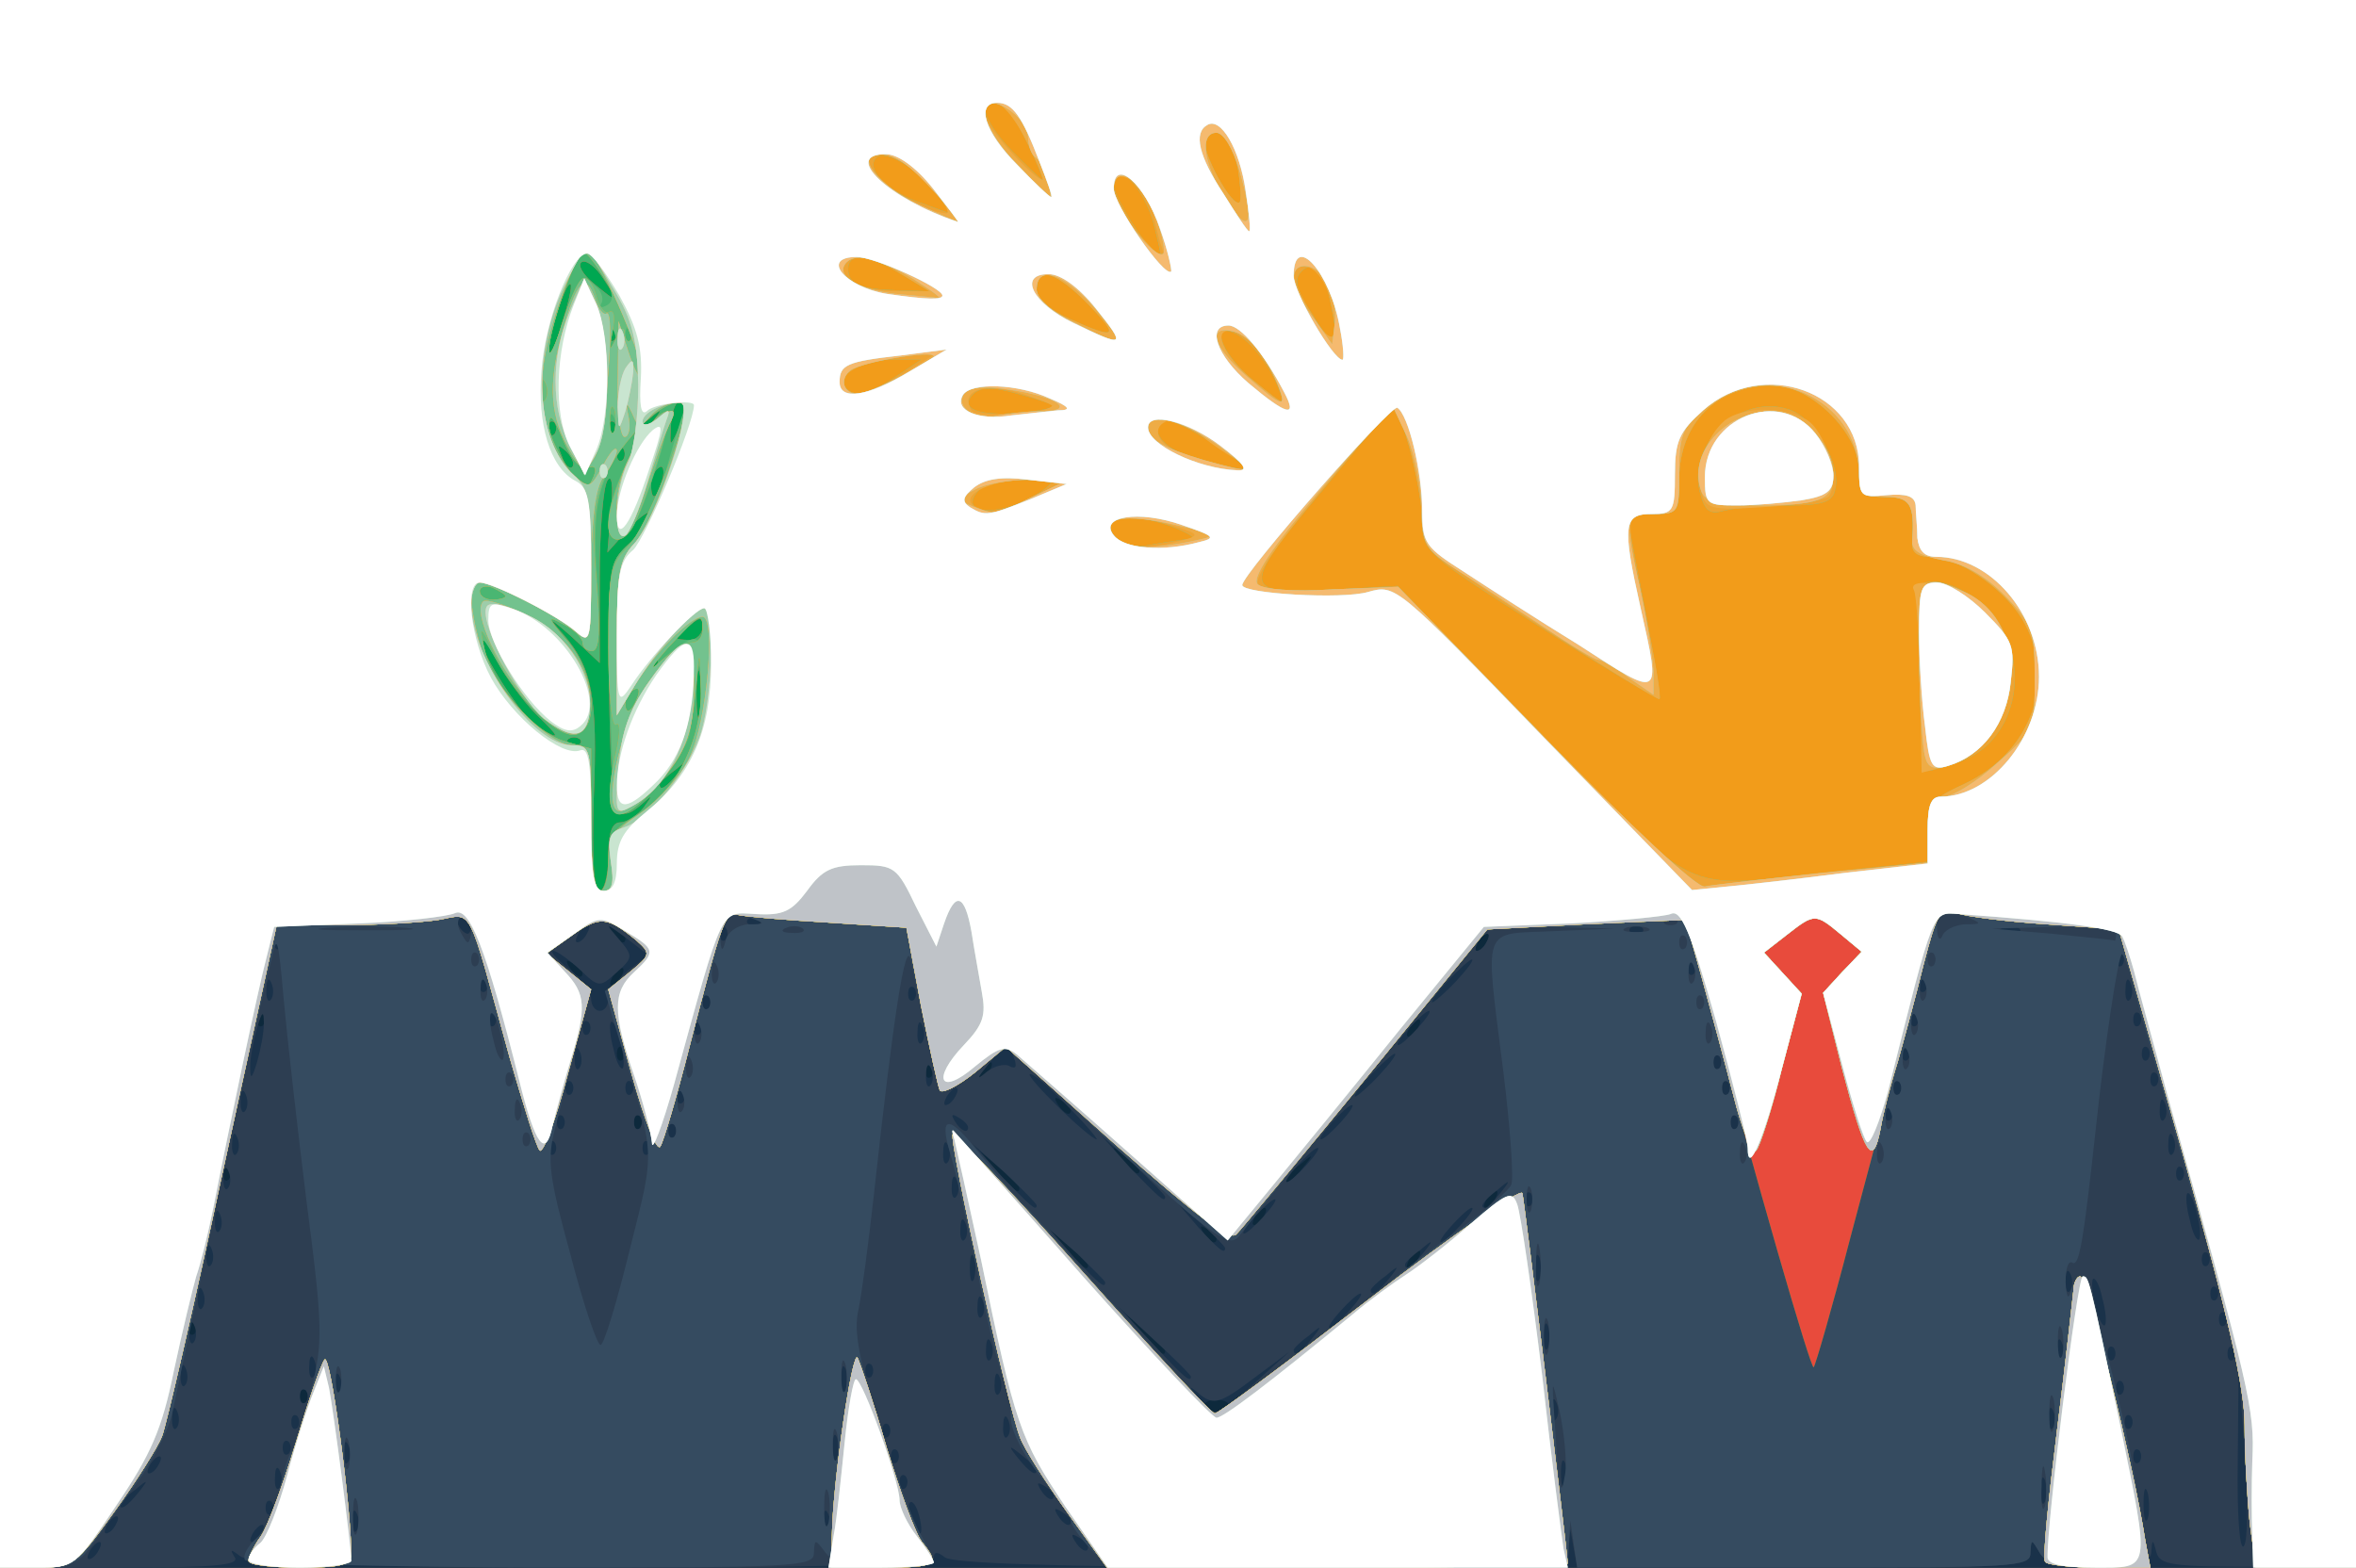<!DOCTYPE svg PUBLIC "-//W3C//DTD SVG 20010904//EN" "http://www.w3.org/TR/2001/REC-SVG-20010904/DTD/svg10.dtd">
<svg version="1.0" xmlns="http://www.w3.org/2000/svg" width="275px" height="183px" viewBox="0 0 2750 1830" preserveAspectRatio="xMidYMid meet">
<rect x="0" y="0" width="2750" height="1830" fill="#333333" stroke="none"/>
<g id="layer101" fill="#0d293c" stroke="none">
 <path d="M0 915 l0 -915 1375 0 1375 0 0 915 0 915 -1375 0 -1375 0 0 -915z"/>
 </g>
<g id="layer102" fill="#1a324a" stroke="none">
 <path d="M0 915 l0 -915 1375 0 1375 0 0 915 0 915 -1375 0 -1375 0 0 -915z m1434 727 c2 -4 -4 -8 -14 -8 -10 0 -16 4 -14 8 3 4 9 8 14 8 5 0 11 -4 14 -8z m-1077 -19 c-4 -3 -7 0 -7 7 0 7 3 10 7 7 3 -4 3 -10 0 -14z m1003 -46 c0 -2 -10 -12 -22 -23 l-23 -19 19 23 c18 21 26 27 26 19z m-1133 -34 c-4 -3 -7 0 -7 7 0 7 3 10 7 7 3 -4 3 -10 0 -14z m1043 -66 c0 -2 -10 -12 -22 -23 l-23 -19 19 23 c18 21 26 27 26 19z m385 -7 c3 -5 4 -10 1 -10 -3 0 -8 5 -11 10 -3 6 -4 10 -1 10 3 0 8 -4 11 -10z m-235 -24 c0 -3 -5 -8 -12 -12 -7 -4 -8 -3 -4 4 7 12 16 16 16 8z m55 -26 c3 -5 4 -10 1 -10 -3 0 -8 5 -11 10 -3 6 -4 10 -1 10 3 0 8 -4 11 -10z m270 -20 c3 -5 4 -10 1 -10 -3 0 -8 5 -11 10 -3 6 -4 10 -1 10 3 0 8 -4 11 -10z m-555 -13 c0 -2 -10 -12 -22 -23 l-23 -19 19 23 c18 21 26 27 26 19z m-923 -24 c-4 -3 -7 0 -7 7 0 7 3 10 7 7 3 -4 3 -10 0 -14z m1254 0 c13 -16 12 -17 -3 -4 -10 7 -18 15 -18 17 0 8 8 3 21 -13z m-191 3 c0 -2 -8 -10 -17 -17 -16 -13 -17 -12 -4 4 13 16 21 21 21 13z m-583 -63 c-4 -3 -7 0 -7 7 0 7 3 10 7 7 3 -4 3 -10 0 -14z m503 -7 c0 -3 -5 -8 -12 -12 -7 -4 -8 -3 -4 4 7 12 16 16 16 8z m-163 -53 c-4 -3 -7 0 -7 7 0 7 3 10 7 7 3 -4 3 -10 0 -14z m68 7 c3 -5 4 -10 1 -10 -3 0 -8 5 -11 10 -3 6 -4 10 -1 10 3 0 8 -4 11 -10z m-428 -27 c-4 -3 -7 0 -7 7 0 7 3 10 7 7 3 -4 3 -10 0 -14z m928 -23 c3 -5 4 -10 1 -10 -3 0 -8 5 -11 10 -3 6 -4 10 -1 10 3 0 8 -4 11 -10z m-1348 -17 c-4 -3 -7 0 -7 7 0 7 3 10 7 7 3 -4 3 -10 0 -14z m418 -43 c3 -5 4 -10 1 -10 -3 0 -8 5 -11 10 -3 6 -4 10 -1 10 3 0 8 -4 11 -10z m-45 -4 c0 -3 -5 -8 -12 -12 -7 -4 -8 -3 -4 4 7 12 16 16 16 8z m1055 -36 c3 -5 4 -10 1 -10 -3 0 -8 5 -11 10 -3 6 -4 10 -1 10 3 0 8 -4 11 -10z m-1005 -4 c0 -3 -5 -8 -12 -12 -7 -4 -8 -3 -4 4 7 12 16 16 16 8z"/>
 </g>
<g id="layer103" fill="#2d3e52" stroke="none">
 <path d="M0 915 l0 -915 1375 0 1375 0 0 915 0 914 -114 0 c-100 0 -115 -2 -119 -17 -4 -16 -5 -16 -6 1 -2 25 -115 25 -130 0 -10 -17 -10 -17 -11 0 0 16 -19 17 -264 17 l-265 0 -4 -22 -4 -23 -2 23 -1 22 -357 0 c-238 -1 -361 -5 -370 -12 -9 -7 -13 -7 -13 1 0 16 -788 15 -809 -2 -12 -9 -13 -9 -7 1 6 9 -24 12 -133 12 l-141 0 0 -915z m115 895 c3 -5 4 -10 1 -10 -3 0 -8 5 -11 10 -3 6 -4 10 -1 10 3 0 8 -4 11 -10z m1155 -4 c0 -3 -5 -8 -12 -12 -7 -4 -8 -3 -4 4 7 12 16 16 16 8z m1350 -111 l-7 -100 -1 110 c-1 62 2 105 7 100 5 -6 5 -55 1 -110z m-2315 95 c3 -5 4 -10 1 -10 -3 0 -8 5 -11 10 -3 6 -4 10 -1 10 3 0 8 -4 11 -10z m-170 -10 c3 -5 4 -10 1 -10 -3 0 -8 5 -11 10 -3 6 -4 10 -1 10 3 0 8 -4 11 -10z m282 -12 c-3 -8 -6 -5 -6 6 -1 11 2 17 5 13 3 -3 4 -12 1 -19z m550 0 c-3 -8 -6 -5 -6 6 -1 11 2 17 5 13 3 -3 4 -12 1 -19z m106 2 c-3 -12 -8 -19 -11 -16 -5 6 5 36 12 36 2 0 2 -9 -1 -20z m177 6 c0 -3 -5 -8 -12 -12 -7 -4 -8 -3 -4 4 7 12 16 16 16 8z m1257 -33 c-3 -10 -5 -4 -5 12 0 17 2 24 5 18 2 -7 2 -21 0 -30z m-2190 10 c-4 -3 -7 0 -7 7 0 7 3 10 7 7 3 -4 3 -10 0 -14z m-156 -10 c13 -16 12 -17 -3 -4 -10 7 -18 15 -18 17 0 8 8 3 21 -13z m2226 -15 c-3 -7 -5 -2 -5 12 0 14 2 19 5 13 2 -7 2 -19 0 -25z m-1157 18 c0 -3 -5 -8 -12 -12 -7 -4 -8 -3 -4 4 7 12 16 16 16 8z m-903 -28 c-3 -8 -6 -5 -6 6 -1 11 2 17 5 13 3 -3 4 -12 1 -19z m730 5 c-4 -3 -7 0 -7 7 0 7 3 10 7 7 3 -4 3 -10 0 -14z m770 -15 c-3 -7 -5 -2 -5 12 0 14 2 19 5 13 2 -7 2 -19 0 -25z m-1642 2 c3 -5 4 -10 1 -10 -3 0 -8 5 -11 10 -3 6 -4 10 -1 10 3 0 8 -4 11 -10z m1025 6 c0 -2 -8 -10 -17 -17 -16 -13 -17 -12 -4 4 13 16 21 21 21 13z m-803 -28 c-3 -8 -6 -5 -6 6 -1 11 2 17 5 13 3 -3 4 -12 1 -19z m570 -10 c-3 -7 -5 -2 -5 12 0 14 2 19 5 13 2 -7 2 -19 0 -25z m70 15 c-4 -3 -7 0 -7 7 0 7 3 10 7 7 3 -4 3 -10 0 -14z m1450 0 c-4 -3 -7 0 -7 7 0 7 3 10 7 7 3 -4 3 -10 0 -14z m-2160 -10 c-4 -3 -7 0 -7 7 0 7 3 10 7 7 3 -4 3 -10 0 -14z m700 -20 c-4 -3 -7 0 -7 7 0 7 3 10 7 7 3 -4 3 -10 0 -14z m140 -5 c-3 -8 -6 -5 -6 6 -1 11 2 17 5 13 3 -3 4 -12 1 -19z m-970 -10 c-3 -8 -6 -5 -6 6 -1 11 2 17 5 13 3 -3 4 -12 1 -19z m140 5 c-4 -3 -7 0 -7 7 0 7 3 10 7 7 3 -4 3 -10 0 -14z m2050 -5 c-3 -8 -6 -5 -6 6 -1 11 2 17 5 13 3 -3 4 -12 1 -19z m90 5 c-4 -3 -7 0 -7 7 0 7 3 10 7 7 3 -4 3 -10 0 -14z m-670 -15 c-3 -8 -6 -5 -6 6 -1 11 2 17 5 13 3 -3 4 -12 1 -19z m-352 -24 l40 -36 -43 32 c-37 28 -45 30 -60 19 -15 -13 -16 -12 -3 4 18 23 20 22 66 -19z m-1108 9 c-4 -3 -7 0 -7 7 0 7 3 10 7 7 3 -4 3 -10 0 -14z m40 -15 c-3 -8 -6 -5 -6 6 -1 11 2 17 5 13 3 -3 4 -12 1 -19z m590 -10 c-3 -7 -5 -2 -5 12 0 14 2 19 5 13 2 -7 2 -19 0 -25z m180 10 c-3 -8 -6 -5 -6 6 -1 11 2 17 5 13 3 -3 4 -12 1 -19z m1310 5 c-4 -3 -7 0 -7 7 0 7 3 10 7 7 3 -4 3 -10 0 -14z m-2260 -15 c-3 -8 -6 -5 -6 6 -1 11 2 17 5 13 3 -3 4 -12 1 -19z m150 -10 c-3 -8 -6 -5 -6 6 -1 11 2 17 5 13 3 -3 4 -12 1 -19z m650 5 c-4 -3 -7 0 -7 7 0 7 3 10 7 7 3 -4 3 -10 0 -14z m373 14 c0 -2 -19 -21 -42 -42 l-43 -40 40 43 c36 39 45 47 45 39z m-233 -39 c-3 -8 -6 -5 -6 6 -1 11 2 17 5 13 3 -3 4 -12 1 -19z m1250 0 c-3 -8 -6 -5 -6 6 -1 11 2 17 5 13 3 -3 4 -12 1 -19z m60 5 c-4 -3 -7 0 -7 7 0 7 3 10 7 7 3 -4 3 -10 0 -14z m140 0 c-4 -3 -7 0 -7 7 0 7 3 10 7 7 3 -4 3 -10 0 -14z m-1076 -10 c13 -16 12 -17 -3 -4 -10 7 -18 15 -18 17 0 8 8 3 21 -13z m276 -15 c-3 -7 -5 -2 -5 12 0 14 2 19 5 13 2 -7 2 -19 0 -25z m-1580 0 c-3 -8 -6 -5 -6 6 -1 11 2 17 5 13 3 -3 4 -12 1 -19z m1348 -18 c10 -11 16 -20 13 -20 -3 0 -13 9 -23 20 -10 11 -16 20 -13 20 3 0 13 -9 23 -20z m879 -14 c-3 -15 -8 -25 -11 -23 -2 3 -1 17 3 31 3 15 8 25 11 23 2 -3 1 -17 -3 -31z m143 17 c-4 -3 -7 0 -7 7 0 7 3 10 7 7 3 -4 3 -10 0 -14z m-1450 -15 c-3 -8 -6 -5 -6 6 -1 11 2 17 5 13 3 -3 4 -12 1 -19z m-910 -10 c-3 -8 -6 -5 -6 6 -1 11 2 17 5 13 3 -3 4 -12 1 -19z m2350 -5 c-4 -3 -7 0 -7 7 0 7 3 10 7 7 3 -4 3 -10 0 -14z m-966 -10 c13 -16 12 -17 -3 -4 -10 7 -18 15 -18 17 0 8 8 3 21 -13z m796 -5 c-3 -8 -6 -5 -6 6 -1 11 2 17 5 13 3 -3 4 -12 1 -19z m-1280 -20 c-3 -7 -5 -2 -5 12 0 14 2 19 5 13 2 -7 2 -19 0 -25z m153 29 c0 -2 -15 -16 -32 -33 l-33 -29 29 33 c28 30 36 37 36 29z m507 -29 c-3 -7 -5 -2 -5 12 0 14 2 19 5 13 2 -7 2 -19 0 -25z m-1550 -10 c-3 -8 -6 -5 -6 6 -1 11 2 17 5 13 3 -3 4 -12 1 -19z m1414 5 c13 -16 12 -17 -3 -4 -10 7 -18 15 -18 17 0 8 8 3 21 -13z m916 0 c-4 -3 -7 0 -7 7 0 7 3 10 7 7 3 -4 3 -10 0 -14z m-1147 -6 c0 -2 -12 -14 -27 -28 l-28 -24 24 28 c23 25 31 32 31 24z m-303 -29 c-3 -8 -6 -5 -6 6 -1 11 2 17 5 13 3 -3 4 -12 1 -19z m578 2 c10 -11 16 -20 13 -20 -3 0 -13 9 -23 20 -10 11 -16 20 -13 20 3 0 13 -9 23 -20z m859 -14 c-3 -15 -8 -25 -11 -23 -2 3 -1 17 3 31 3 15 8 25 11 23 2 -3 1 -17 -3 -31z m-2307 2 c-3 -8 -6 -5 -6 6 -1 11 2 17 5 13 3 -3 4 -12 1 -19z m1218 2 c10 -11 16 -20 13 -20 -3 0 -13 9 -23 20 -10 11 -16 20 -13 20 3 0 13 -9 23 -20z m-265 -13 c0 -2 -17 -19 -37 -38 l-38 -34 34 38 c33 34 41 42 41 34z m541 -14 c13 -16 12 -17 -3 -4 -17 13 -22 21 -14 21 2 0 10 -8 17 -17z m36 0 c-4 -3 -7 0 -7 7 0 7 3 10 7 7 3 -4 3 -10 0 -14z m-670 -15 c-3 -8 -6 -5 -6 6 -1 11 2 17 5 13 3 -3 4 -12 1 -19z m243 19 c0 -2 -17 -19 -37 -38 l-38 -34 34 38 c33 34 41 42 41 34z m-1093 -29 c-3 -8 -6 -5 -6 6 -1 11 2 17 5 13 3 -3 4 -12 1 -19z m1258 -8 c10 -11 16 -20 13 -20 -3 0 -13 9 -23 20 -10 11 -16 20 -13 20 3 0 13 -9 23 -20z m1022 3 c-4 -3 -7 0 -7 7 0 7 3 10 7 7 3 -4 3 -10 0 -14z m-1440 -25 c-3 -8 -6 -5 -6 6 -1 11 2 17 5 13 3 -3 4 -12 1 -19z m-830 -10 c-3 -8 -6 -5 -6 6 -1 11 2 17 5 13 3 -3 4 -12 1 -19z m370 5 c-4 -3 -7 0 -7 7 0 7 3 10 7 7 3 -4 3 -10 0 -14z m110 0 c-4 -3 -7 0 -7 7 0 7 3 10 7 7 3 -4 3 -10 0 -14z m1780 -5 c-3 -8 -6 -5 -6 6 -1 11 2 17 5 13 3 -3 4 -12 1 -19z m-1750 -15 c-4 -3 -7 0 -7 7 0 7 3 10 7 7 3 -4 3 -10 0 -14z m458 -23 c-21 -22 -40 -38 -43 -36 -4 4 69 75 78 76 2 0 -13 -18 -35 -40z m320 20 c10 -11 16 -20 13 -20 -3 0 -13 9 -23 20 -10 11 -16 20 -13 20 3 0 13 -9 23 -20z m-908 -7 c-4 -3 -7 0 -7 7 0 7 3 10 7 7 3 -4 3 -10 0 -14z m90 0 c-4 -3 -7 0 -7 7 0 7 3 10 7 7 3 -4 3 -10 0 -14z m383 13 c0 -3 -5 -8 -12 -12 -7 -4 -8 -3 -4 4 7 12 16 16 16 8z m897 -13 c-4 -3 -7 0 -7 7 0 7 3 10 7 7 3 -4 3 -10 0 -14z m180 -10 c-4 -3 -7 0 -7 7 0 7 3 10 7 7 3 -4 3 -10 0 -14z m320 -5 c-3 -8 -6 -5 -6 6 -1 11 2 17 5 13 3 -3 4 -12 1 -19z m-2240 -10 c-3 -8 -6 -5 -6 6 -1 11 2 17 5 13 3 -3 4 -12 1 -19z m510 -5 c-4 -3 -7 0 -7 7 0 7 3 10 7 7 3 -4 3 -10 0 -14z m318 7 c3 -5 4 -10 1 -10 -3 0 -8 5 -11 10 -3 6 -4 10 -1 10 3 0 8 -4 11 -10z m-448 -17 c-4 -3 -7 0 -7 7 0 7 3 10 7 7 3 -4 3 -10 0 -14z m70 0 c-4 -3 -7 0 -7 7 0 7 3 10 7 7 3 -4 3 -10 0 -14z m873 -8 c13 -14 21 -25 18 -25 -2 0 -15 11 -28 25 -13 14 -21 25 -18 25 2 0 15 -11 28 -25z m407 8 c-4 -3 -7 0 -7 7 0 7 3 10 7 7 3 -4 3 -10 0 -14z m200 0 c-4 -3 -7 0 -7 7 0 7 3 10 7 7 3 -4 3 -10 0 -14z m-1130 -15 c-3 -8 -6 -5 -6 6 -1 11 2 17 5 13 3 -3 4 -12 1 -19z m1430 5 c-4 -3 -7 0 -7 7 0 7 3 10 7 7 3 -4 3 -10 0 -14z m-2209 -58 c0 -16 -2 -15 -8 5 -4 14 -8 34 -8 45 0 16 2 15 8 -5 4 -14 8 -34 8 -45z m871 50 c7 3 8 0 5 -9 -8 -20 -7 -20 -30 6 -14 17 -15 20 -2 9 9 -7 22 -10 27 -6z m-502 -17 c-3 -8 -6 -5 -6 6 -1 11 2 17 5 13 3 -3 4 -12 1 -19z m47 -12 c-3 -15 -8 -25 -11 -23 -2 3 -1 17 3 31 3 15 8 25 11 23 2 -3 1 -17 -3 -31z m1283 17 c-4 -3 -7 0 -7 7 0 7 3 10 7 7 3 -4 3 -10 0 -14z m220 -10 c-4 -3 -7 0 -7 7 0 7 3 10 7 7 3 -4 3 -10 0 -14z m280 0 c-4 -3 -7 0 -7 7 0 7 3 10 7 7 3 -4 3 -10 0 -14z m-1430 -25 c-3 -8 -6 -5 -6 6 -1 11 2 17 5 13 3 -3 4 -12 1 -19z m578 2 c10 -11 16 -20 13 -20 -3 0 -13 9 -23 20 -10 11 -16 20 -13 20 3 0 13 -9 23 -20z m-968 -7 c-4 -3 -7 0 -7 7 0 7 3 10 7 7 3 -4 3 -10 0 -14z m130 0 c-4 -3 -7 0 -7 7 0 7 3 10 7 7 3 -4 3 -10 0 -14z m-240 -10 c-4 -3 -7 0 -7 7 0 7 3 10 7 7 3 -4 3 -10 0 -14z m1660 0 c-4 -3 -7 0 -7 7 0 7 3 10 7 7 3 -4 3 -10 0 -14z m260 0 c-4 -3 -7 0 -7 7 0 7 3 10 7 7 3 -4 3 -10 0 -14z m-1787 -17 c0 -8 11 -23 23 -33 l24 -18 -26 -20 c-26 -19 -26 -19 -8 2 16 19 16 21 -3 38 -20 18 -21 18 -43 -3 -13 -12 -27 -22 -31 -22 -5 0 3 9 18 21 14 11 26 27 26 35 0 8 5 14 10 14 6 0 10 -6 10 -14z m117 -3 c-4 -3 -7 0 -7 7 0 7 3 10 7 7 3 -4 3 -10 0 -14z m-510 -15 c-3 -8 -6 -5 -6 6 -1 11 2 17 5 13 3 -3 4 -12 1 -19z m750 5 c-4 -3 -7 0 -7 7 0 7 3 10 7 7 3 -4 3 -10 0 -14z m633 -8 c13 -14 21 -25 18 -25 -2 0 -15 11 -28 25 -13 14 -21 25 -18 25 2 0 15 -11 28 -25z m787 3 c-3 -8 -6 -5 -6 6 -1 11 2 17 5 13 3 -3 4 -12 1 -19z m-1920 -5 c-4 -3 -7 0 -7 7 0 7 3 10 7 7 3 -4 3 -10 0 -14z m1680 0 c-4 -3 -7 0 -7 7 0 7 3 10 7 7 3 -4 3 -10 0 -14z m-270 -20 c-4 -3 -7 0 -7 7 0 7 3 10 7 7 3 -4 3 -10 0 -14z m500 -10 c-4 -3 -7 0 -7 7 0 7 3 10 7 7 3 -4 3 -10 0 -14z m-2150 -20 c-4 -3 -7 0 -7 7 0 7 3 10 7 7 3 -4 3 -10 0 -14z m1408 7 c3 -5 4 -10 1 -10 -3 0 -8 5 -11 10 -3 6 -4 10 -1 10 3 0 8 -4 11 -10z m-1050 -10 c3 -5 4 -10 1 -10 -3 0 -8 5 -11 10 -3 6 -4 10 -1 10 3 0 8 -4 11 -10z m162 -7 c-4 -3 -7 0 -7 7 0 7 3 10 7 7 3 -4 3 -10 0 -14z m-340 1 c-3 -3 -12 -4 -19 -1 -8 3 -5 6 6 6 11 1 17 -2 13 -5z m43 -4 c0 -5 -5 -10 -11 -10 -5 0 -7 5 -4 10 3 6 8 10 11 10 2 0 4 -4 4 -10z m1367 3 c-4 -3 -10 -3 -14 0 -3 4 0 7 7 7 7 0 10 -3 7 -7z m440 1 c-3 -3 -12 -4 -19 -1 -8 3 -5 6 6 6 11 1 17 -2 13 -5z m-1470 -11 c-4 -3 -10 -3 -14 0 -3 4 0 7 7 7 7 0 10 -3 7 -7z"/>
 </g>
<g id="layer104" fill="#354b60" stroke="none">
 <path d="M0 915 l0 -915 1375 0 1375 0 0 915 0 915 -59 0 -58 0 -7 -52 c-3 -29 -6 -80 -6 -114 0 -45 -16 -117 -61 -270 -33 -115 -64 -224 -69 -242 -4 -19 -10 -36 -13 -38 -4 -4 -21 111 -31 206 -14 128 -19 159 -27 154 -5 -3 -8 7 -8 23 1 17 3 21 6 11 2 -10 8 -18 12 -18 8 0 48 148 62 230 5 30 11 67 14 83 4 27 4 27 -55 27 -46 0 -61 -4 -69 -17 -10 -17 -10 -17 -11 0 0 16 -19 17 -264 17 l-265 0 -4 -27 -4 -28 -2 28 -1 27 -268 0 c-268 0 -269 0 -290 -23 -12 -13 -22 -27 -22 -32 0 -4 -16 -27 -35 -51 -20 -24 -35 -54 -35 -68 0 -14 -4 -35 -9 -48 -5 -13 -14 -47 -20 -75 -28 -133 -34 -160 -42 -187 -13 -43 -2 -45 29 -6 15 19 38 46 52 61 14 14 52 56 85 94 33 37 79 88 102 113 l42 45 57 -44 c31 -24 69 -53 83 -63 14 -11 40 -31 58 -45 17 -15 56 -44 87 -66 30 -22 57 -45 60 -52 3 -7 -1 -65 -9 -130 -22 -176 -27 -162 58 -166 l72 -3 -72 -2 -72 -2 -76 93 c-135 164 -205 252 -218 269 -13 18 -31 3 -211 -164 l-60 -56 -37 29 c-21 16 -39 26 -42 22 -2 -5 -9 -35 -16 -68 -7 -33 -15 -71 -18 -85 -6 -25 -20 64 -43 275 -6 54 -14 115 -18 134 -6 25 1 59 25 135 18 56 39 113 48 128 8 14 15 29 15 32 0 3 -25 6 -56 6 -42 0 -60 -4 -70 -17 -13 -17 -13 -17 -14 0 0 16 -21 17 -330 17 -181 -1 -332 -5 -334 -9 -3 -5 3 -16 14 -26 11 -10 23 -34 26 -54 4 -20 10 -40 14 -46 4 -5 14 -38 23 -71 14 -57 14 -74 -5 -220 -11 -88 -23 -195 -27 -239 -6 -70 -8 -76 -14 -45 -5 19 -15 63 -23 98 -8 34 -26 115 -40 180 -13 64 -29 140 -35 167 -6 28 -14 66 -18 85 -4 19 -23 56 -42 82 -19 26 -42 58 -52 72 -15 21 -26 26 -62 26 l-45 0 0 -915z m417 838 c-3 -10 -5 -2 -5 17 0 19 2 27 5 18 2 -10 2 -26 0 -35z m550 -10 c-3 -10 -5 -2 -5 17 0 19 2 27 5 18 2 -10 2 -26 0 -35z m1420 -25 c-2 -13 -4 -5 -4 17 -1 22 1 32 4 23 2 -10 2 -28 0 -40z m-566 -68 c-10 -44 -10 -44 -6 15 5 77 7 86 12 55 2 -14 -1 -45 -6 -70z m-1414 33 c-3 -10 -5 -4 -5 12 0 17 2 24 5 18 2 -7 2 -21 0 -30z m570 -10 c-3 -10 -5 -4 -5 12 0 17 2 24 5 18 2 -7 2 -21 0 -30z m1420 -40 c-3 -10 -5 -2 -5 17 0 19 2 27 5 18 2 -10 2 -26 0 -35z m-2000 -35 c-3 -7 -5 -2 -5 12 0 14 2 19 5 13 2 -7 2 -19 0 -25z m590 -5 c-3 -10 -5 -4 -5 12 0 17 2 24 5 18 2 -7 2 -21 0 -30z m820 -50 c-3 -10 -5 -2 -5 17 0 19 2 27 5 18 2 -10 2 -26 0 -35z m600 10 c-3 -10 -5 -4 -5 12 0 17 2 24 5 18 2 -7 2 -21 0 -30z m-1672 -94 c30 -120 31 -106 -13 -248 l-16 -54 27 -21 c26 -21 27 -23 10 -38 -34 -28 -43 -29 -74 -7 l-31 22 26 21 25 21 -15 60 c-9 33 -20 79 -26 102 -10 37 -7 57 18 148 15 58 31 105 35 105 4 0 19 -50 34 -111z m1062 -1 c-2 -13 -4 -5 -4 17 -1 22 1 32 4 23 2 -10 2 -28 0 -40z m-10 -70 c-3 -7 -5 -2 -5 12 0 14 2 19 5 13 2 -7 2 -19 0 -25z m250 -50 c-3 -8 -6 -5 -6 6 -1 11 2 17 5 13 3 -3 4 -12 1 -19z m160 0 c-3 -8 -6 -5 -6 6 -1 11 2 17 5 13 3 -3 4 -12 1 -19z m-1580 -15 c-4 -3 -7 0 -7 7 0 7 3 10 7 7 3 -4 3 -10 0 -14z m170 -10 c-4 -3 -7 0 -7 7 0 7 3 10 7 7 3 -4 3 -10 0 -14z m1240 -10 c-4 -3 -7 0 -7 7 0 7 3 10 7 7 3 -4 3 -10 0 -14z m180 -5 c-3 -8 -6 -5 -6 6 -1 11 2 17 5 13 3 -3 4 -12 1 -19z m-1600 -10 c-3 -8 -6 -5 -6 6 -1 11 2 17 5 13 3 -3 4 -12 1 -19z m190 -10 c-3 -8 -6 -5 -6 6 -1 11 2 17 5 13 3 -3 4 -12 1 -19z m1220 -15 c-4 -3 -7 0 -7 7 0 7 3 10 7 7 3 -4 3 -10 0 -14z m200 0 c-4 -3 -7 0 -7 7 0 7 3 10 7 7 3 -4 3 -10 0 -14z m-1620 -10 c-4 -3 -7 0 -7 7 0 7 3 10 7 7 3 -4 3 -10 0 -14z m210 -15 c-3 -8 -6 -5 -6 6 -1 11 2 17 5 13 3 -3 4 -12 1 -19z m1200 -5 c-4 -3 -7 0 -7 7 0 7 3 10 7 7 3 -4 3 -10 0 -14z m220 -5 c-3 -8 -6 -5 -6 6 -1 11 2 17 5 13 3 -3 4 -12 1 -19z m-1643 -22 c-3 -15 -8 -25 -11 -23 -2 3 -1 17 3 31 3 15 8 25 11 23 2 -3 1 -17 -3 -31z m233 -8 c-3 -8 -6 -5 -6 6 -1 11 2 17 5 13 3 -3 4 -12 1 -19z m1180 0 c-3 -8 -6 -5 -6 6 -1 11 2 17 5 13 3 -3 4 -12 1 -19z m240 -10 c-3 -8 -6 -5 -6 6 -1 11 2 17 5 13 3 -3 4 -12 1 -19z m-1410 -25 c-4 -3 -7 0 -7 7 0 7 3 10 7 7 3 -4 3 -10 0 -14z m1160 0 c-4 -3 -7 0 -7 7 0 7 3 10 7 7 3 -4 3 -10 0 -14z m-1420 -15 c-3 -8 -6 -5 -6 6 -1 11 2 17 5 13 3 -3 4 -12 1 -19z m1680 0 c-3 -8 -6 -5 -6 6 -1 11 2 17 5 13 3 -3 4 -12 1 -19z m-1410 -20 c-3 -8 -6 -5 -6 6 -1 11 2 17 5 13 3 -3 4 -12 1 -19z m1140 0 c-3 -8 -6 -5 -6 6 -1 11 2 17 5 13 3 -3 4 -12 1 -19z m-1420 -15 c-4 -3 -7 0 -7 7 0 7 3 10 7 7 3 -4 3 -10 0 -14z m1700 0 c-4 -3 -7 0 -7 7 0 7 3 10 7 7 3 -4 3 -10 0 -14z m-1384 -34 c21 0 21 -1 2 -8 -21 -9 -35 3 -34 29 1 11 3 10 6 -2 2 -10 14 -18 26 -19z m1094 14 c-4 -3 -7 0 -7 7 0 7 3 10 7 7 3 -4 3 -10 0 -14z m-1417 -8 c0 -8 -4 -15 -10 -15 -5 0 -7 7 -4 15 4 8 8 15 10 15 2 0 4 -7 4 -15z m1743 -6 c21 0 21 -1 2 -9 -31 -13 -35 -12 -34 13 0 12 3 16 6 10 2 -7 14 -13 26 -14z m177 11 c0 -6 -30 -9 -72 -8 l-73 2 70 6 c39 4 71 7 73 8 1 1 2 -2 2 -8z m-1997 -7 c-23 -2 -64 -2 -90 0 -26 2 -7 3 42 3 50 0 71 -1 48 -3z m464 1 c-3 -3 -12 -4 -19 -1 -8 3 -5 6 6 6 11 1 17 -2 13 -5z m986 -1 c-7 -2 -19 -2 -25 0 -7 3 -2 5 12 5 14 0 19 -2 13 -5z m34 -10 c-4 -3 -10 -3 -14 0 -3 4 0 7 7 7 7 0 10 -3 7 -7z"/>
 </g>
<g id="layer105" fill="#00a751" stroke="none">
 <path d="M0 915 l0 -915 1375 0 1375 0 0 915 0 915 -59 0 -58 0 -7 -52 c-3 -29 -6 -80 -6 -114 0 -44 -19 -127 -73 -320 l-74 -259 -84 -6 c-46 -3 -94 -9 -105 -13 -19 -6 -23 0 -38 56 -9 35 -23 88 -31 118 -9 30 -33 122 -55 204 -21 81 -41 150 -43 152 -3 4 -66 -213 -128 -446 -11 -41 -21 -75 -22 -76 -1 0 -54 2 -117 5 l-114 6 -141 173 c-78 95 -146 177 -152 183 -8 8 -48 -23 -140 -104 l-129 -115 -36 30 c-20 16 -38 25 -41 21 -2 -4 -12 -49 -22 -99 l-17 -91 -91 -6 c-51 -3 -98 -7 -106 -9 -15 -3 -18 6 -57 157 -14 55 -29 106 -33 113 -4 8 -18 -28 -34 -85 l-27 -98 26 -21 c23 -19 24 -21 7 -36 -34 -28 -43 -29 -74 -7 l-31 22 26 21 26 21 -27 98 c-14 54 -29 94 -33 90 -4 -4 -19 -53 -35 -108 -51 -185 -42 -168 -84 -161 -20 3 -70 6 -112 6 l-76 0 -63 288 c-34 158 -66 297 -71 309 -4 11 -29 51 -55 87 -46 64 -49 66 -91 66 l-43 0 0 -915z"/>
 <path d="M290 1822 c0 -4 6 -17 14 -28 8 -11 26 -60 41 -109 15 -50 30 -94 34 -98 7 -7 31 174 31 226 0 14 -10 17 -60 17 -33 0 -60 -3 -60 -8z"/>
 <path d="M971 1793 c1 -64 24 -219 30 -208 3 6 19 53 34 105 16 52 34 102 42 111 21 26 16 29 -47 29 l-60 0 1 -37z"/>
 <path d="M1246 1766 c-25 -35 -50 -74 -55 -87 -14 -33 -84 -349 -79 -355 3 -2 71 70 152 161 81 91 150 165 154 165 4 0 86 -61 182 -135 96 -74 176 -129 177 -122 3 14 53 424 53 432 0 3 -121 5 -269 5 l-269 0 -46 -64z"/>
 <path d="M2387 1823 c-3 -5 4 -73 14 -153 10 -80 18 -153 19 -162 0 -10 4 -18 8 -18 8 0 63 223 76 308 l6 32 -60 0 c-32 0 -61 -3 -63 -7z"/>
 </g>
<g id="layer106" fill="#e84b3c" stroke="none">
 <path d="M0 915 l0 -915 1375 0 1375 0 0 915 0 915 -59 0 -58 0 -7 -52 c-3 -29 -6 -80 -6 -114 0 -44 -19 -127 -73 -320 l-74 -259 -84 -6 c-46 -3 -94 -9 -105 -13 -19 -6 -23 0 -38 56 -9 35 -23 88 -31 118 -9 30 -33 122 -55 204 -21 81 -41 150 -43 152 -3 4 -66 -213 -128 -446 -11 -41 -21 -75 -22 -76 -1 0 -54 2 -117 5 l-114 6 -141 173 c-78 95 -146 177 -152 183 -8 8 -48 -23 -140 -104 l-129 -115 -36 30 c-20 16 -38 25 -41 21 -2 -4 -12 -49 -22 -99 l-17 -91 -91 -6 c-51 -3 -98 -7 -106 -9 -15 -3 -18 6 -57 157 -14 55 -29 106 -33 113 -4 8 -18 -28 -34 -85 l-27 -98 26 -21 c23 -19 24 -21 7 -36 -34 -28 -43 -29 -74 -7 l-31 22 26 21 26 21 -27 98 c-14 54 -29 94 -33 90 -4 -4 -19 -53 -35 -108 -51 -185 -42 -168 -84 -161 -20 3 -70 6 -112 6 l-76 0 -63 288 c-34 158 -66 297 -71 309 -4 11 -29 51 -55 87 -46 64 -49 66 -91 66 l-43 0 0 -915z m710 85 c0 -27 4 -40 14 -40 7 0 20 -8 27 -17 11 -15 11 -16 -1 -5 -32 28 -37 14 -39 -134 -1 -145 -1 -147 24 -170 14 -13 25 -28 25 -34 0 -6 -12 2 -26 17 l-25 28 4 -49 c3 -30 1 -43 -4 -35 -5 8 -9 59 -9 113 l0 100 -32 -30 c-27 -24 -29 -24 -10 -3 33 38 40 72 35 192 -2 68 0 107 7 107 5 0 10 -18 10 -40z m81 -97 c13 -16 12 -17 -3 -4 -10 7 -18 15 -18 17 0 8 8 3 21 -13z m-114 -40 c-4 -3 -10 -3 -14 0 -3 4 0 7 7 7 7 0 10 -3 7 -7z m-52 -30 c-15 -15 -35 -43 -46 -63 -10 -19 -18 -31 -19 -26 0 16 50 95 68 105 27 16 27 13 -3 -16z m192 -45 c-2 -13 -4 -3 -4 22 0 25 2 35 4 23 2 -13 2 -33 0 -45z m-52 -8 c3 -5 4 -10 1 -10 -3 0 -8 5 -11 10 -3 6 -4 10 -1 10 3 0 8 -4 11 -10z m55 -48 c0 -12 -3 -12 -15 -2 -8 7 -15 13 -15 15 0 1 7 2 15 2 8 0 15 -7 15 -15z m-47 -172 c3 -11 1 -18 -4 -14 -5 3 -9 12 -9 20 0 20 7 17 13 -6z m-112 -33 c-10 -9 -11 -8 -5 6 3 10 9 15 12 12 3 -3 0 -11 -7 -18z m66 -4 c-4 -3 -7 0 -7 7 0 7 3 10 7 7 3 -4 3 -10 0 -14z m72 -45 c1 -5 -3 -8 -7 -8 -4 0 -8 12 -9 28 -1 23 -1 24 7 7 5 -11 9 -23 9 -27z m-152 15 c-4 -3 -7 0 -7 7 0 7 3 10 7 7 3 -4 3 -10 0 -14z m70 0 c-4 -3 -7 0 -7 7 0 7 3 10 7 7 3 -4 3 -10 0 -14z m44 0 c13 -16 12 -17 -3 -4 -10 7 -18 15 -18 17 0 8 8 3 21 -13z m-95 -161 c-5 -5 -26 59 -25 77 0 9 7 -4 14 -29 8 -24 13 -46 11 -48z m51 51 c-4 -3 -7 0 -7 7 0 7 3 10 7 7 3 -4 3 -10 0 -14z m-13 -58 c-9 -14 -20 -22 -25 -19 -5 3 1 14 13 24 30 25 32 25 12 -5z"/>
 <path d="M290 1822 c0 -4 6 -17 14 -28 8 -11 26 -60 41 -109 15 -50 30 -94 34 -98 7 -7 31 174 31 226 0 14 -10 17 -60 17 -33 0 -60 -3 -60 -8z"/>
 <path d="M971 1793 c1 -64 24 -219 30 -208 3 6 19 53 34 105 16 52 34 102 42 111 21 26 16 29 -47 29 l-60 0 1 -37z"/>
 <path d="M1246 1766 c-25 -35 -50 -74 -55 -87 -14 -33 -84 -349 -79 -355 3 -2 71 70 152 161 81 91 150 165 154 165 4 0 86 -61 182 -135 96 -74 176 -129 177 -122 3 14 53 424 53 432 0 3 -121 5 -269 5 l-269 0 -46 -64z"/>
 <path d="M2387 1823 c-3 -5 4 -73 14 -153 10 -80 18 -153 19 -162 0 -10 4 -18 8 -18 8 0 63 223 76 308 l6 32 -60 0 c-32 0 -61 -3 -63 -7z"/>
 </g>
<g id="layer107" fill="#4ab672" stroke="none">
 <path d="M0 915 l0 -915 1375 0 1375 0 0 915 0 915 -59 0 -58 0 -7 -52 c-3 -29 -6 -80 -6 -114 0 -44 -19 -127 -73 -320 l-74 -259 -84 -6 c-46 -3 -94 -9 -105 -13 -20 -6 -23 0 -39 61 -9 37 -23 88 -30 113 -8 25 -17 60 -20 78 -9 46 -18 32 -45 -71 l-22 -88 22 -24 23 -24 -24 -20 c-30 -25 -31 -25 -63 0 l-27 21 22 24 22 24 -23 87 c-12 49 -26 92 -30 96 -4 5 -14 -18 -23 -50 -32 -123 -59 -218 -60 -219 -1 0 -54 2 -117 5 l-114 6 -141 173 c-78 95 -146 177 -152 183 -8 8 -48 -23 -140 -104 l-129 -115 -36 30 c-20 16 -38 25 -41 21 -2 -4 -12 -49 -22 -99 l-17 -91 -91 -6 c-51 -3 -98 -7 -106 -9 -15 -3 -18 6 -57 157 -14 55 -29 106 -33 113 -4 8 -18 -28 -34 -85 l-27 -98 26 -21 c23 -19 24 -21 7 -36 -34 -28 -43 -29 -74 -7 l-31 22 26 21 26 21 -27 98 c-14 54 -29 94 -33 90 -4 -4 -19 -53 -35 -108 -51 -185 -42 -168 -84 -161 -20 3 -70 6 -112 6 l-76 0 -63 288 c-34 158 -66 297 -71 309 -4 11 -29 51 -55 87 -46 64 -49 66 -91 66 l-43 0 0 -915z m710 85 c0 -27 4 -40 14 -40 7 0 20 -8 27 -17 11 -15 11 -16 -1 -5 -32 28 -37 14 -39 -134 -1 -145 -1 -147 24 -170 14 -13 25 -28 25 -34 0 -6 -12 2 -26 17 l-25 28 4 -49 c3 -30 1 -43 -4 -35 -5 8 -9 59 -9 113 l0 100 -32 -30 c-27 -24 -29 -24 -10 -3 33 38 40 72 35 192 -2 68 0 107 7 107 5 0 10 -18 10 -40z m81 -97 c13 -16 12 -17 -3 -4 -10 7 -18 15 -18 17 0 8 8 3 21 -13z m-114 -40 c-4 -3 -10 -3 -14 0 -3 4 0 7 7 7 7 0 10 -3 7 -7z m-52 -30 c-15 -15 -35 -43 -46 -63 -10 -19 -18 -31 -19 -26 0 16 50 95 68 105 27 16 27 13 -3 -16z m192 -45 c-2 -13 -4 -3 -4 22 0 25 2 35 4 23 2 -13 2 -33 0 -45z m-52 -8 c3 -5 4 -10 1 -10 -3 0 -8 5 -11 10 -3 6 -4 10 -1 10 3 0 8 -4 11 -10z m55 -48 c0 -12 -3 -12 -15 -2 -8 7 -15 13 -15 15 0 1 7 2 15 2 8 0 15 -7 15 -15z m-47 -172 c3 -11 1 -18 -4 -14 -5 3 -9 12 -9 20 0 20 7 17 13 -6z m-112 -33 c-10 -9 -11 -8 -5 6 3 10 9 15 12 12 3 -3 0 -11 -7 -18z m66 -4 c-4 -3 -7 0 -7 7 0 7 3 10 7 7 3 -4 3 -10 0 -14z m72 -45 c1 -5 -3 -8 -7 -8 -4 0 -8 12 -9 28 -1 23 -1 24 7 7 5 -11 9 -23 9 -27z m-152 15 c-4 -3 -7 0 -7 7 0 7 3 10 7 7 3 -4 3 -10 0 -14z m70 0 c-4 -3 -7 0 -7 7 0 7 3 10 7 7 3 -4 3 -10 0 -14z m44 0 c13 -16 12 -17 -3 -4 -10 7 -18 15 -18 17 0 8 8 3 21 -13z m-95 -161 c-5 -5 -26 59 -25 77 0 9 7 -4 14 -29 8 -24 13 -46 11 -48z m51 51 c-4 -3 -7 0 -7 7 0 7 3 10 7 7 3 -4 3 -10 0 -14z m-13 -58 c-9 -14 -20 -22 -25 -19 -5 3 1 14 13 24 30 25 32 25 12 -5z"/>
 <path d="M290 1822 c0 -4 6 -17 14 -28 8 -11 26 -60 41 -109 15 -50 30 -94 34 -98 7 -7 31 174 31 226 0 14 -10 17 -60 17 -33 0 -60 -3 -60 -8z"/>
 <path d="M971 1793 c1 -64 24 -219 30 -208 3 6 19 53 34 105 16 52 34 102 42 111 21 26 16 29 -47 29 l-60 0 1 -37z"/>
 <path d="M1246 1766 c-25 -35 -50 -74 -55 -87 -14 -33 -84 -349 -79 -355 3 -2 71 70 152 161 81 91 150 165 154 165 4 0 86 -61 182 -135 96 -74 176 -129 177 -122 3 14 53 424 53 432 0 3 -121 5 -269 5 l-269 0 -46 -64z"/>
 <path d="M2387 1823 c-3 -5 4 -73 14 -153 10 -80 18 -153 19 -162 0 -10 4 -18 8 -18 8 0 63 223 76 308 l6 32 -60 0 c-32 0 -61 -3 -63 -7z"/>
 </g>
<g id="layer108" fill="#66bd7d" stroke="none">
 <path d="M0 915 l0 -915 1375 0 1375 0 0 915 0 915 -59 0 -58 0 -7 -52 c-3 -29 -6 -80 -6 -114 0 -44 -19 -127 -73 -320 l-74 -259 -84 -6 c-46 -3 -94 -9 -105 -13 -20 -6 -23 0 -39 61 -9 37 -23 88 -30 113 -8 25 -17 60 -20 78 -9 46 -18 32 -45 -71 l-22 -88 22 -24 23 -24 -24 -20 c-30 -25 -31 -25 -63 0 l-27 21 22 24 22 24 -23 87 c-12 49 -26 92 -30 96 -4 5 -14 -18 -23 -50 -32 -123 -59 -218 -60 -219 -1 0 -54 2 -117 5 l-114 6 -141 173 c-78 95 -146 177 -152 183 -8 8 -48 -23 -140 -104 l-129 -115 -36 30 c-20 16 -38 25 -41 21 -2 -4 -12 -49 -22 -99 l-17 -91 -91 -6 c-51 -3 -98 -7 -106 -9 -15 -3 -18 6 -57 157 -14 55 -29 106 -33 113 -4 8 -18 -28 -34 -85 l-27 -98 26 -21 c23 -19 24 -21 7 -36 -34 -28 -43 -29 -74 -7 l-31 22 26 21 26 21 -27 98 c-14 54 -29 94 -33 90 -4 -4 -19 -53 -35 -108 -51 -185 -42 -168 -84 -161 -20 3 -70 6 -112 6 l-76 0 -63 288 c-34 158 -66 297 -71 309 -4 11 -29 51 -55 87 -46 64 -49 66 -91 66 l-43 0 0 -915z m710 91 c0 -28 6 -38 33 -55 46 -28 77 -88 75 -142 -1 -40 -2 -41 -5 -9 -2 19 -6 45 -8 57 -6 27 -62 93 -79 93 -8 0 -12 -42 -14 -146 -3 -144 -2 -146 22 -169 14 -13 32 -49 42 -81 9 -33 19 -65 21 -71 9 -23 -23 -13 -49 14 -48 53 -58 86 -51 178 4 61 3 85 -6 85 -6 0 -11 -4 -11 -10 0 -5 -10 -15 -22 -21 -20 -11 -20 -9 5 20 31 37 37 98 11 108 -19 7 -68 -38 -95 -87 -15 -26 -18 -29 -13 -10 10 40 58 94 92 105 l32 9 0 83 c0 49 4 83 10 83 6 0 10 -15 10 -34z m34 -192 c3 -8 2 -12 -4 -9 -6 3 -10 10 -10 16 0 14 7 11 14 -7z m69 -67 c4 3 7 -1 7 -10 0 -23 -1 -22 -41 20 -30 33 -30 35 -3 10 17 -15 33 -24 37 -20z m-223 -51 c0 -2 -7 -6 -15 -10 -8 -3 -15 -1 -15 4 0 6 7 10 15 10 8 0 15 -2 15 -4z m103 -140 c4 -10 1 -13 -7 -10 -8 3 -19 -9 -29 -33 -11 -27 -16 -32 -16 -17 -1 18 33 74 44 74 1 0 5 -7 8 -14z m24 -68 c-3 -8 -6 -5 -6 6 -1 11 2 17 5 13 3 -3 4 -12 1 -19z m-43 -156 c5 -9 11 -9 20 1 8 6 11 16 8 21 -3 5 0 6 7 2 8 -5 7 -15 -6 -36 -9 -16 -20 -27 -24 -24 -10 5 -39 93 -38 113 0 9 6 -2 13 -25 7 -23 16 -46 20 -52z m43 56 c-3 -8 -6 -5 -6 6 -1 11 2 17 5 13 3 -3 4 -12 1 -19z m20 -5 c-4 -3 -7 0 -7 7 0 7 3 10 7 7 3 -4 3 -10 0 -14z"/>
 <path d="M710 610 c0 -41 48 -130 70 -130 9 0 -29 120 -43 138 -14 18 -27 15 -27 -8z"/>
 <path d="M290 1822 c0 -4 6 -17 14 -28 8 -11 26 -60 41 -109 15 -50 30 -94 34 -98 7 -7 31 174 31 226 0 14 -10 17 -60 17 -33 0 -60 -3 -60 -8z"/>
 <path d="M971 1793 c1 -64 24 -219 30 -208 3 6 19 53 34 105 16 52 34 102 42 111 21 26 16 29 -47 29 l-60 0 1 -37z"/>
 <path d="M1246 1766 c-25 -35 -50 -74 -55 -87 -14 -33 -84 -349 -79 -355 3 -2 71 70 152 161 81 91 150 165 154 165 4 0 86 -61 182 -135 96 -74 176 -129 177 -122 3 14 53 424 53 432 0 3 -121 5 -269 5 l-269 0 -46 -64z"/>
 <path d="M2387 1823 c-3 -5 4 -73 14 -153 10 -80 18 -153 19 -162 0 -10 4 -18 8 -18 8 0 63 223 76 308 l6 32 -60 0 c-32 0 -61 -3 -63 -7z"/>
 </g>
<g id="layer109" fill="#f29c1a" stroke="none">
 <path d="M0 915 l0 -915 1375 0 1375 0 0 915 0 915 -59 0 -58 0 -7 -52 c-3 -29 -6 -80 -6 -114 0 -44 -19 -127 -73 -320 l-74 -259 -84 -6 c-46 -3 -94 -9 -105 -13 -20 -6 -23 0 -39 61 -9 37 -23 88 -30 113 -8 25 -17 60 -20 78 -9 46 -18 32 -45 -71 l-22 -88 22 -24 23 -24 -24 -20 c-30 -25 -31 -25 -63 0 l-27 21 22 24 22 24 -23 87 c-12 49 -26 92 -30 96 -4 5 -14 -18 -23 -50 -32 -123 -59 -218 -60 -219 -1 0 -54 2 -117 5 l-114 6 -141 173 c-78 95 -146 177 -152 183 -8 8 -48 -23 -140 -104 l-129 -115 -36 30 c-20 16 -38 25 -41 21 -2 -4 -12 -49 -22 -99 l-17 -91 -91 -6 c-51 -3 -98 -7 -106 -9 -15 -3 -18 6 -57 157 -14 55 -29 106 -33 113 -4 8 -18 -28 -34 -85 l-27 -98 26 -21 c23 -19 24 -21 7 -36 -34 -28 -43 -29 -74 -7 l-31 22 26 21 26 21 -27 98 c-14 54 -29 94 -33 90 -4 -4 -19 -53 -35 -108 -51 -185 -42 -168 -84 -161 -20 3 -70 6 -112 6 l-76 0 -63 288 c-34 158 -66 297 -71 309 -4 11 -29 51 -55 87 -46 64 -49 66 -91 66 l-43 0 0 -915z m710 90 c0 -28 5 -37 30 -50 45 -23 80 -91 78 -151 -1 -46 -2 -46 -5 -9 -6 66 -12 83 -44 120 -51 58 -69 45 -50 -37 5 -22 5 -36 0 -32 -5 3 -9 -37 -9 -90 0 -86 2 -97 24 -119 18 -18 66 -135 66 -162 0 -14 -29 -2 -52 22 -50 54 -60 86 -52 178 5 61 4 85 -5 85 -6 0 -11 -4 -11 -10 0 -5 -10 -15 -22 -21 -20 -11 -20 -9 5 20 31 37 37 98 11 108 -20 8 -71 -41 -96 -92 -17 -35 -19 -36 -13 -10 9 43 56 98 93 110 l32 9 0 83 c0 49 4 83 10 83 6 0 10 -16 10 -35z m34 -191 c3 -8 2 -12 -4 -9 -6 3 -10 10 -10 16 0 14 7 11 14 -7z m64 -64 c7 0 12 -7 12 -15 0 -21 -2 -20 -41 22 -18 21 -22 28 -8 15 14 -12 31 -22 37 -22z m-218 -54 c0 -2 -7 -6 -15 -10 -8 -3 -15 -1 -15 4 0 6 7 10 15 10 8 0 15 -2 15 -4z m103 -140 c4 -10 1 -13 -7 -10 -8 3 -19 -9 -29 -33 -11 -27 -16 -32 -16 -17 -1 18 33 74 44 74 1 0 5 -7 8 -14z m24 -78 c-3 -7 -5 -2 -5 12 0 14 2 19 5 13 2 -7 2 -19 0 -25z m-80 -30 c-3 -8 -6 -5 -6 6 -1 11 2 17 5 13 3 -3 4 -12 1 -19z m43 -123 c5 -3 12 6 16 20 3 13 10 22 15 19 6 -3 7 6 4 23 -4 23 -4 24 4 8 6 -12 10 -15 10 -6 1 8 4 12 7 8 8 -8 -47 -108 -56 -102 -10 6 -40 94 -39 114 0 9 7 -5 15 -31 8 -26 19 -50 24 -53z"/>
 <path d="M710 613 c2 -45 48 -133 70 -133 7 0 -29 116 -43 138 -12 18 -27 15 -27 -5z"/>
 <path d="M290 1822 c0 -4 6 -17 14 -28 8 -11 26 -60 41 -109 15 -50 30 -94 34 -98 7 -7 31 174 31 226 0 14 -10 17 -60 17 -33 0 -60 -3 -60 -8z"/>
 <path d="M971 1793 c1 -64 24 -219 30 -208 3 6 19 53 34 105 16 52 34 102 42 111 21 26 16 29 -47 29 l-60 0 1 -37z"/>
 <path d="M1246 1766 c-25 -35 -50 -74 -55 -87 -14 -33 -84 -349 -79 -355 3 -2 71 70 152 161 81 91 150 165 154 165 4 0 86 -61 182 -135 96 -74 176 -129 177 -122 3 14 53 424 53 432 0 3 -121 5 -269 5 l-269 0 -46 -64z"/>
 <path d="M2387 1823 c-3 -5 4 -73 14 -153 10 -80 18 -153 19 -162 0 -10 4 -18 8 -18 8 0 63 223 76 308 l6 32 -60 0 c-32 0 -61 -3 -63 -7z"/>
 </g>
<g id="layer110" fill="#73c28e" stroke="none">
 <path d="M0 915 l0 -915 1375 0 1375 0 0 915 0 915 -59 0 -58 0 -7 -52 c-3 -29 -6 -80 -6 -114 0 -44 -19 -127 -73 -320 l-74 -259 -84 -6 c-46 -3 -94 -9 -105 -13 -20 -6 -23 0 -39 61 -9 37 -23 88 -30 113 -8 25 -17 60 -20 78 -9 46 -18 32 -45 -71 l-22 -88 22 -24 23 -24 -24 -20 c-30 -25 -31 -25 -63 0 l-27 21 22 24 22 24 -23 87 c-12 49 -26 92 -30 96 -4 5 -14 -18 -23 -50 -32 -123 -59 -218 -60 -219 -1 0 -54 2 -117 5 l-114 6 -141 173 c-78 95 -146 177 -152 183 -8 8 -48 -23 -140 -104 l-129 -115 -36 30 c-20 16 -38 25 -41 21 -2 -4 -12 -49 -22 -99 l-17 -91 -91 -6 c-51 -3 -98 -7 -106 -9 -15 -3 -18 6 -57 157 -14 55 -29 106 -33 113 -4 8 -18 -28 -34 -85 l-27 -98 26 -21 c23 -19 24 -21 7 -36 -34 -28 -43 -29 -74 -7 l-31 22 26 21 26 21 -27 98 c-14 54 -29 94 -33 90 -4 -4 -19 -53 -35 -108 -51 -185 -42 -168 -84 -161 -20 3 -70 6 -112 6 l-76 0 -63 288 c-34 158 -66 297 -71 309 -4 11 -29 51 -55 87 -46 64 -49 66 -91 66 l-43 0 0 -915z m710 90 c0 -28 5 -37 30 -50 45 -23 80 -91 78 -151 -1 -46 -2 -46 -5 -9 -6 66 -12 83 -44 120 -51 58 -69 45 -50 -37 5 -22 5 -36 0 -32 -5 3 -9 -37 -9 -90 0 -86 2 -97 24 -119 18 -18 66 -135 66 -162 0 -14 -29 -2 -52 22 -50 54 -60 86 -52 178 5 61 4 85 -5 85 -6 0 -11 -4 -11 -10 0 -5 -10 -15 -22 -21 -20 -11 -20 -9 5 20 31 37 37 98 11 108 -20 8 -71 -41 -96 -92 -17 -35 -19 -36 -13 -10 9 43 56 98 93 110 l32 9 0 83 c0 49 4 83 10 83 6 0 10 -16 10 -35z m1426 13 l114 -12 0 -36 c0 -32 4 -37 43 -55 79 -37 109 -123 67 -193 -23 -37 -75 -72 -107 -72 -16 0 -22 -6 -21 -17 3 -44 -2 -53 -32 -53 -27 0 -30 -3 -30 -31 0 -43 -56 -99 -100 -99 -66 0 -109 43 -110 108 0 40 -1 42 -30 42 -16 0 -30 2 -30 4 0 3 9 51 20 107 11 56 19 103 17 105 -1 1 -64 -36 -139 -84 -134 -85 -137 -88 -138 -123 0 -19 -7 -59 -15 -87 l-16 -53 -85 103 c-98 117 -97 123 18 116 l69 -4 167 172 c189 195 160 181 338 162z m-1392 -204 c3 -8 2 -12 -4 -9 -6 3 -10 10 -10 16 0 14 7 11 14 -7z m64 -64 c7 0 12 -7 12 -15 0 -21 -2 -20 -41 22 -18 21 -22 28 -8 15 14 -12 31 -22 37 -22z m-218 -54 c0 -2 -7 -6 -15 -10 -8 -3 -15 -1 -15 4 0 6 7 10 15 10 8 0 15 -2 15 -4z m799 -67 c9 0 -2 -7 -23 -15 -48 -17 -84 -10 -65 13 9 10 22 13 42 9 16 -3 37 -6 46 -7z m-174 -55 c18 -13 16 -14 -22 -14 -23 0 -46 6 -52 14 -24 29 32 29 74 0z m-522 -18 c4 -10 1 -13 -7 -10 -8 3 -19 -9 -29 -33 -11 -27 -16 -32 -16 -17 -1 18 33 74 44 74 1 0 5 -7 8 -14z m726 -36 c-43 -29 -69 -38 -69 -22 1 17 18 30 55 40 61 15 61 14 14 -18z m-702 -42 c-3 -7 -5 -2 -5 12 0 14 2 19 5 13 2 -7 2 -19 0 -25z m513 -4 c0 -2 -19 -8 -41 -14 -31 -9 -45 -8 -53 0 -17 17 6 26 54 22 22 -2 40 -6 40 -8z m-593 -26 c-3 -8 -6 -5 -6 6 -1 11 2 17 5 13 3 -3 4 -12 1 -19z m855 4 c-11 -28 -36 -58 -53 -64 -28 -11 -10 29 25 57 37 30 37 30 28 7z m-447 -12 l30 -20 -36 0 c-35 0 -66 20 -52 33 11 11 27 8 58 -13z m-365 -115 c5 -3 12 6 16 20 3 13 10 22 15 19 6 -3 7 6 4 23 -4 23 -4 24 4 8 6 -12 10 -15 10 -6 1 8 4 12 7 8 8 -8 -47 -108 -56 -102 -10 6 -40 94 -39 114 0 9 7 -5 15 -31 8 -26 19 -50 24 -53z m875 38 c-8 -46 -21 -61 -36 -46 -9 9 -6 21 11 47 28 46 34 45 25 -1z m-285 -8 c-37 -38 -60 -45 -60 -17 0 10 15 24 38 34 55 25 60 22 22 -17z m-218 -35 c-38 -23 -62 -26 -62 -6 0 18 15 24 60 25 l35 1 -33 -20z m294 -61 c-13 -44 -46 -75 -46 -43 0 15 45 84 54 84 2 0 -2 -18 -8 -41z m-253 -33 c-21 -29 -60 -52 -70 -42 -13 12 11 38 47 51 19 7 36 13 38 14 2 0 -5 -10 -15 -23z m352 -29 c-7 -36 -29 -56 -38 -33 -5 13 32 80 40 72 2 -2 1 -20 -2 -39z m-243 -24 c-17 -37 -30 -53 -44 -53 -17 0 -6 26 24 57 18 18 33 33 35 33 1 0 -5 -17 -15 -37z"/>
 <path d="M710 613 c2 -45 48 -133 70 -133 7 0 -29 116 -43 138 -12 18 -27 15 -27 -5z"/>
 <path d="M2241 808 c-1 -51 -3 -100 -4 -108 -5 -33 45 -26 82 11 55 55 38 154 -31 178 -17 6 -34 11 -38 11 -4 0 -8 -42 -9 -92z"/>
 <path d="M1984 574 c-14 -57 48 -115 104 -96 30 9 62 65 54 94 -3 14 -14 18 -56 18 -28 0 -61 3 -73 6 -18 5 -23 1 -29 -22z"/>
 <path d="M290 1822 c0 -4 6 -17 14 -28 8 -11 26 -60 41 -109 15 -50 30 -94 34 -98 7 -7 31 174 31 226 0 14 -10 17 -60 17 -33 0 -60 -3 -60 -8z"/>
 <path d="M971 1793 c1 -64 24 -219 30 -208 3 6 19 53 34 105 16 52 34 102 42 111 21 26 16 29 -47 29 l-60 0 1 -37z"/>
 <path d="M1246 1766 c-25 -35 -50 -74 -55 -87 -14 -33 -84 -349 -79 -355 3 -2 71 70 152 161 81 91 150 165 154 165 4 0 86 -61 182 -135 96 -74 176 -129 177 -122 3 14 53 424 53 432 0 3 -121 5 -269 5 l-269 0 -46 -64z"/>
 <path d="M2387 1823 c-3 -5 4 -73 14 -153 10 -80 18 -153 19 -162 0 -10 4 -18 8 -18 8 0 63 223 76 308 l6 32 -60 0 c-32 0 -61 -3 -63 -7z"/>
 </g>
<g id="layer111" fill="#eea433" stroke="none">
 <path d="M0 915 l0 -915 1375 0 1375 0 0 915 0 915 -59 0 -58 0 -7 -52 c-3 -29 -6 -80 -6 -114 0 -44 -19 -127 -73 -320 l-74 -259 -84 -6 c-46 -3 -94 -9 -105 -13 -20 -6 -23 0 -39 61 -9 37 -23 88 -30 113 -8 25 -17 60 -20 78 -9 46 -18 32 -45 -71 l-22 -88 22 -24 23 -24 -24 -20 c-30 -25 -31 -25 -63 0 l-27 21 22 24 22 24 -23 87 c-12 49 -26 92 -30 96 -4 5 -14 -18 -23 -50 -32 -123 -59 -218 -60 -219 -1 0 -54 2 -117 5 l-114 6 -141 173 c-78 95 -146 177 -152 183 -8 8 -48 -23 -140 -104 l-129 -115 -36 30 c-20 16 -38 25 -41 21 -2 -4 -12 -49 -22 -99 l-17 -91 -91 -6 c-51 -3 -98 -7 -106 -9 -15 -3 -18 6 -57 157 -14 55 -29 106 -33 113 -4 8 -18 -28 -34 -85 l-27 -98 26 -21 c23 -19 24 -21 7 -36 -34 -28 -43 -29 -74 -7 l-31 22 26 21 26 21 -27 98 c-14 54 -29 94 -33 90 -4 -4 -19 -53 -35 -108 -51 -185 -42 -168 -84 -161 -20 3 -70 6 -112 6 l-76 0 -63 288 c-34 158 -66 297 -71 309 -4 11 -29 51 -55 87 -46 64 -49 66 -91 66 l-43 0 0 -915z m714 93 c-4 -29 0 -36 34 -59 21 -15 47 -44 57 -65 20 -41 31 -164 15 -164 -14 0 -55 41 -79 80 l-21 35 0 -89 c0 -76 3 -93 20 -111 11 -11 30 -53 43 -93 21 -65 22 -72 6 -72 -9 0 -23 7 -30 16 -12 14 -14 14 -21 -3 -7 -15 -8 -14 -4 5 2 12 0 22 -5 22 -5 0 -9 -30 -8 -67 l1 -68 13 40 c8 23 14 31 14 20 1 -21 -54 -145 -64 -145 -11 0 -43 84 -50 132 -8 53 6 107 35 133 18 16 19 15 34 -12 8 -15 15 -23 16 -17 0 5 -7 19 -15 30 -10 13 -14 46 -15 108 0 84 -1 88 -17 74 -21 -19 -98 -58 -113 -58 -13 0 -13 25 1 75 13 46 77 115 108 115 20 0 21 5 21 85 0 67 3 85 14 85 11 0 13 -9 10 -32z m1422 10 l114 -12 0 -36 c0 -32 4 -37 43 -55 79 -37 109 -123 67 -193 -23 -37 -75 -72 -107 -72 -16 0 -22 -6 -21 -17 3 -44 -2 -53 -32 -53 -27 0 -30 -3 -30 -31 0 -43 -56 -99 -100 -99 -66 0 -109 43 -110 108 0 40 -1 42 -30 42 -16 0 -30 2 -30 4 0 3 9 51 20 107 11 56 19 103 17 105 -1 1 -64 -36 -139 -84 -134 -85 -137 -88 -138 -123 0 -19 -7 -59 -15 -87 l-16 -53 -85 103 c-98 117 -97 123 18 116 l69 -4 167 172 c189 195 160 181 338 162z m-747 -389 c9 0 -2 -7 -23 -15 -48 -17 -84 -10 -65 13 9 10 22 13 42 9 16 -3 37 -6 46 -7z m-174 -55 c18 -13 16 -14 -22 -14 -23 0 -46 6 -52 14 -24 29 32 29 74 0z m204 -54 c-43 -29 -69 -38 -69 -22 1 17 18 30 55 40 61 15 61 14 14 -18z m-189 -46 c0 -2 -19 -8 -41 -14 -31 -9 -45 -8 -53 0 -17 17 6 26 54 22 22 -2 40 -6 40 -8z m262 -22 c-11 -28 -36 -58 -53 -64 -28 -11 -10 29 25 57 37 30 37 30 28 7z m-447 -12 l30 -20 -36 0 c-35 0 -66 20 -52 33 11 11 27 8 58 -13z m510 -77 c-8 -46 -21 -61 -36 -46 -9 9 -6 21 11 47 28 46 34 45 25 -1z m-285 -8 c-37 -38 -60 -45 -60 -17 0 10 15 24 38 34 55 25 60 22 22 -17z m-218 -35 c-38 -23 -62 -26 -62 -6 0 18 15 24 60 25 l35 1 -33 -20z m294 -61 c-13 -44 -46 -75 -46 -43 0 15 45 84 54 84 2 0 -2 -18 -8 -41z m-253 -33 c-21 -29 -60 -52 -70 -42 -13 12 11 38 47 51 19 7 36 13 38 14 2 0 -5 -10 -15 -23z m352 -29 c-7 -36 -29 -56 -38 -33 -5 13 32 80 40 72 2 -2 1 -20 -2 -39z m-243 -24 c-17 -37 -30 -53 -44 -53 -17 0 -6 26 24 57 18 18 33 33 35 33 1 0 -5 -17 -15 -37z"/>
 <path d="M719 945 c-14 -14 10 -109 37 -147 43 -61 54 -60 54 5 0 40 -6 63 -22 87 -24 34 -61 64 -69 55z"/>
 <path d="M620 822 c-37 -39 -69 -107 -56 -120 4 -3 26 4 51 16 49 24 78 68 73 109 -5 41 -26 39 -68 -5z"/>
 <path d="M720 592 c0 -24 9 -52 23 -72 24 -37 56 -56 38 -24 -5 11 -17 43 -26 71 -21 66 -35 76 -35 25z"/>
 <path d="M667 529 c-25 -41 -28 -78 -11 -140 17 -62 28 -73 39 -39 4 11 9 18 13 16 11 -7 -2 147 -14 168 -11 18 -12 18 -27 -5z"/>
 <path d="M2241 808 c-1 -51 -3 -100 -4 -108 -5 -33 45 -26 82 11 55 55 38 154 -31 178 -17 6 -34 11 -38 11 -4 0 -8 -42 -9 -92z"/>
 <path d="M1984 574 c-14 -57 48 -115 104 -96 30 9 62 65 54 94 -3 14 -14 18 -56 18 -28 0 -61 3 -73 6 -18 5 -23 1 -29 -22z"/>
 <path d="M290 1822 c0 -4 6 -17 14 -28 8 -11 26 -60 41 -109 15 -50 30 -94 34 -98 7 -7 31 174 31 226 0 14 -10 17 -60 17 -33 0 -60 -3 -60 -8z"/>
 <path d="M971 1793 c1 -64 24 -219 30 -208 3 6 19 53 34 105 16 52 34 102 42 111 21 26 16 29 -47 29 l-60 0 1 -37z"/>
 <path d="M1246 1766 c-25 -35 -50 -74 -55 -87 -14 -33 -84 -349 -79 -355 3 -2 71 70 152 161 81 91 150 165 154 165 4 0 86 -61 182 -135 96 -74 176 -129 177 -122 3 14 53 424 53 432 0 3 -121 5 -269 5 l-269 0 -46 -64z"/>
 <path d="M2387 1823 c-3 -5 4 -73 14 -153 10 -80 18 -153 19 -162 0 -10 4 -18 8 -18 8 0 63 223 76 308 l6 32 -60 0 c-32 0 -61 -3 -63 -7z"/>
 </g>
<g id="layer112" fill="#eeac46" stroke="none">
 <path d="M0 915 l0 -915 1375 0 1375 0 0 915 0 915 -59 0 -58 0 -7 -52 c-3 -29 -6 -80 -6 -114 0 -44 -19 -127 -73 -320 l-74 -259 -84 -6 c-46 -3 -94 -9 -105 -13 -20 -6 -23 0 -39 61 -9 37 -23 88 -30 113 -8 25 -17 60 -20 78 -9 46 -18 32 -45 -71 l-22 -88 22 -24 23 -24 -24 -20 c-30 -25 -31 -25 -63 0 l-27 21 22 24 22 24 -23 87 c-12 49 -26 92 -30 96 -4 5 -14 -18 -23 -50 -32 -123 -59 -218 -60 -219 -1 0 -54 2 -117 5 l-114 6 -141 173 c-78 95 -146 177 -152 183 -8 8 -48 -23 -140 -104 l-129 -115 -36 30 c-20 16 -38 25 -41 21 -2 -4 -12 -49 -22 -99 l-17 -91 -91 -6 c-51 -3 -98 -7 -106 -9 -15 -3 -18 6 -57 157 -14 55 -29 106 -33 113 -4 8 -18 -28 -34 -85 l-27 -98 26 -21 c23 -19 24 -21 7 -36 -34 -28 -43 -29 -74 -7 l-31 22 26 21 26 21 -27 98 c-14 54 -29 94 -33 90 -4 -4 -19 -53 -35 -108 -51 -185 -42 -168 -84 -161 -20 3 -70 6 -112 6 l-76 0 -63 288 c-34 158 -66 297 -71 309 -4 11 -29 51 -55 87 -46 64 -49 66 -91 66 l-43 0 0 -915z m714 93 c-4 -29 0 -36 34 -59 21 -15 47 -44 57 -65 20 -41 31 -164 15 -164 -14 0 -55 41 -79 80 l-21 35 0 -89 c0 -76 3 -93 20 -111 11 -11 30 -53 43 -93 21 -65 22 -72 6 -72 -9 0 -23 7 -30 16 -12 14 -14 14 -21 -3 -7 -15 -8 -14 -4 5 2 12 0 22 -5 22 -5 0 -9 -30 -8 -67 l1 -68 13 40 c8 23 14 31 14 20 1 -21 -54 -145 -64 -145 -11 0 -43 84 -50 132 -8 53 6 107 35 133 18 16 19 15 34 -12 8 -15 15 -23 16 -17 0 5 -7 19 -15 30 -10 13 -14 46 -15 108 0 84 -1 88 -17 74 -21 -19 -98 -58 -113 -58 -13 0 -13 25 1 75 13 46 77 115 108 115 20 0 21 5 21 85 0 67 3 85 14 85 11 0 13 -9 10 -32z m1409 11 l127 -12 0 -36 c0 -33 4 -38 43 -56 79 -37 109 -123 67 -193 -23 -37 -75 -72 -107 -72 -16 0 -22 -6 -21 -17 3 -44 -2 -53 -32 -53 -27 0 -30 -3 -30 -31 0 -43 -56 -99 -100 -99 -66 0 -109 43 -110 108 0 40 -1 42 -30 42 -35 0 -35 -8 -4 144 8 38 13 70 11 72 -1 2 -64 -37 -140 -86 -131 -86 -137 -91 -137 -123 0 -18 -7 -57 -15 -86 l-16 -52 -85 102 c-54 65 -82 105 -75 112 5 5 44 8 86 5 l77 -3 171 176 c95 98 177 176 182 174 6 -1 68 -8 138 -16z m-744 -388 c23 -6 22 -8 -16 -19 -48 -14 -80 -7 -62 14 12 15 38 16 78 5z m-174 -51 l40 -19 -46 -1 c-47 0 -85 22 -57 33 19 8 20 8 63 -13z m229 -49 c-18 -11 -35 -24 -38 -30 -12 -18 -48 -13 -44 6 2 11 20 22 48 29 64 17 69 16 34 -5z m-206 -57 c2 -1 -15 -8 -37 -15 -43 -13 -71 -3 -57 20 6 9 82 6 94 -5z m265 -21 c-12 -34 -34 -61 -52 -66 -29 -7 -14 29 23 58 37 30 37 30 29 8z m-438 -17 l40 -25 -45 6 c-48 6 -73 20 -64 34 9 14 26 10 69 -15z m497 -88 c-4 -18 -16 -34 -25 -36 -23 -5 -21 14 5 56 24 40 33 31 20 -20z m-282 7 c-37 -38 -60 -45 -60 -17 0 10 15 24 38 34 55 25 60 22 22 -17z m-218 -35 c-34 -21 -54 -25 -65 -13 -15 14 18 33 57 33 l41 0 -33 -20z m304 -32 c-3 -7 -7 -25 -10 -40 -4 -15 -15 -32 -26 -38 -30 -16 -26 21 6 59 28 33 36 38 30 19z m-262 -60 c-29 -34 -47 -47 -67 -48 -42 0 31 65 77 69 5 1 1 -9 -10 -21z m351 -31 c-7 -36 -29 -56 -38 -33 -5 13 32 80 40 72 2 -2 1 -20 -2 -39z m-243 -24 c-23 -51 -52 -72 -52 -38 0 12 55 73 67 75 2 0 -5 -17 -15 -37z"/>
 <path d="M719 945 c-14 -14 10 -109 37 -147 43 -61 54 -60 54 5 0 40 -6 63 -22 87 -24 34 -61 64 -69 55z"/>
 <path d="M620 822 c-37 -39 -69 -107 -56 -120 4 -3 26 4 51 16 49 24 78 68 73 109 -5 41 -26 39 -68 -5z"/>
 <path d="M720 592 c0 -24 9 -52 23 -72 24 -37 56 -56 38 -24 -5 11 -17 43 -26 71 -21 66 -35 76 -35 25z"/>
 <path d="M667 529 c-25 -41 -28 -78 -11 -140 17 -62 28 -73 39 -39 4 11 9 18 13 16 11 -7 -2 147 -14 168 -11 18 -12 18 -27 -5z"/>
 <path d="M2241 800 c-1 -56 -4 -106 -7 -111 -8 -14 34 -10 65 6 79 40 58 179 -30 200 l-26 7 -2 -102z"/>
 <path d="M1986 574 c-7 -27 6 -65 27 -83 20 -16 67 -17 94 -2 24 12 42 76 27 91 -5 4 -39 10 -76 12 -62 4 -67 2 -72 -18z"/>
 <path d="M290 1822 c0 -4 6 -17 14 -28 8 -11 26 -60 41 -109 15 -50 30 -94 34 -98 7 -7 31 174 31 226 0 14 -10 17 -60 17 -33 0 -60 -3 -60 -8z"/>
 <path d="M971 1793 c1 -64 24 -219 30 -208 3 6 19 53 34 105 16 52 34 102 42 111 21 26 16 29 -47 29 l-60 0 1 -37z"/>
 <path d="M1246 1766 c-25 -35 -50 -74 -55 -87 -14 -33 -84 -349 -79 -355 3 -2 71 70 152 161 81 91 150 165 154 165 4 0 86 -61 182 -135 96 -74 176 -129 177 -122 3 14 53 424 53 432 0 3 -121 5 -269 5 l-269 0 -46 -64z"/>
 <path d="M2387 1823 c-3 -5 4 -73 14 -153 10 -80 18 -153 19 -162 0 -10 4 -18 8 -18 8 0 63 223 76 308 l6 32 -60 0 c-32 0 -61 -3 -63 -7z"/>
 </g>
<g id="layer113" fill="#9dcdaa" stroke="none">
 <path d="M0 915 l0 -915 1375 0 1375 0 0 915 0 915 -59 0 -58 0 -7 -52 c-3 -29 -6 -80 -6 -114 0 -44 -19 -127 -73 -320 l-74 -259 -84 -6 c-46 -3 -94 -9 -105 -13 -20 -6 -23 0 -39 61 -9 37 -23 88 -30 113 -8 25 -17 60 -20 78 -9 46 -18 32 -45 -71 l-22 -88 22 -24 23 -24 -24 -20 c-30 -25 -31 -25 -63 0 l-27 21 22 24 22 24 -23 87 c-12 49 -26 92 -30 96 -4 5 -14 -18 -23 -50 -32 -123 -59 -218 -60 -219 -1 0 -54 2 -117 5 l-114 6 -141 173 c-78 95 -146 177 -152 183 -8 8 -48 -23 -140 -104 l-129 -115 -36 30 c-20 16 -38 25 -41 21 -2 -4 -12 -49 -22 -99 l-17 -91 -91 -6 c-51 -3 -98 -7 -106 -9 -15 -3 -18 6 -57 157 -14 55 -29 106 -33 113 -4 8 -18 -28 -34 -85 l-27 -98 26 -21 c23 -19 24 -21 7 -36 -34 -28 -43 -29 -74 -7 l-31 22 26 21 26 21 -27 98 c-14 54 -29 94 -33 90 -4 -4 -19 -53 -35 -108 -51 -185 -42 -168 -84 -161 -20 3 -70 6 -112 6 l-76 0 -63 288 c-34 158 -66 297 -71 309 -4 11 -29 51 -55 87 -46 64 -49 66 -91 66 l-43 0 0 -915z m714 93 c-4 -29 0 -36 34 -59 21 -15 47 -44 57 -65 20 -41 31 -164 15 -164 -14 0 -55 41 -79 80 l-21 35 0 -89 c0 -76 3 -93 20 -111 11 -11 30 -53 43 -93 21 -65 22 -72 6 -72 -9 0 -23 7 -30 16 -12 14 -14 14 -21 -3 -7 -15 -8 -14 -4 5 2 12 0 22 -5 22 -5 0 -9 -30 -8 -67 l1 -68 13 40 c8 23 14 31 14 20 1 -21 -54 -145 -64 -145 -11 0 -43 84 -50 132 -8 53 6 107 35 133 18 16 19 15 34 -12 8 -15 15 -23 16 -17 0 5 -7 19 -15 30 -10 13 -14 46 -15 108 0 84 -1 88 -17 74 -21 -19 -98 -58 -113 -58 -13 0 -13 25 1 75 13 46 77 115 108 115 20 0 21 5 21 85 0 67 3 85 14 85 11 0 13 -9 10 -32z m1414 11 l122 -12 0 -38 c0 -31 4 -39 19 -39 10 0 38 -17 62 -39 43 -38 44 -40 44 -99 0 -56 -3 -64 -35 -97 -23 -23 -47 -37 -72 -41 -26 -5 -37 -11 -36 -23 3 -42 -2 -51 -32 -51 -25 0 -30 -4 -30 -25 0 -91 -109 -138 -179 -79 -27 22 -31 32 -31 75 0 48 -1 49 -30 49 -34 0 -35 1 -15 90 8 36 14 78 15 93 l0 28 -29 -20 c-16 -12 -32 -21 -36 -21 -4 0 -32 -17 -63 -38 -32 -21 -76 -51 -99 -65 -40 -26 -43 -30 -44 -75 0 -26 -8 -63 -17 -83 l-17 -36 -84 99 c-58 69 -80 103 -73 110 6 6 42 9 87 6 l77 -3 171 176 c101 104 178 176 187 174 8 -2 70 -9 138 -16z m-733 -388 c28 -6 27 -7 -22 -18 -60 -14 -90 -9 -72 13 12 15 43 16 94 5z m-190 -51 l40 -19 -43 -1 c-24 0 -53 5 -65 12 -21 11 -21 11 -2 19 27 10 25 11 70 -11z m217 -60 c-41 -29 -82 -40 -82 -21 0 14 18 24 65 38 60 17 62 16 17 -17z m-207 -40 c43 0 19 -17 -36 -25 -32 -5 -49 -3 -54 5 -10 16 15 32 40 25 11 -2 33 -5 50 -5z m278 -27 c-13 -34 -34 -61 -53 -66 -32 -8 -24 18 15 52 41 36 47 38 38 14z m-443 -13 c22 -11 40 -22 40 -24 0 -8 -85 7 -97 16 -14 11 -8 28 8 28 5 0 28 -9 49 -20z m229 -79 c-36 -42 -69 -53 -69 -23 0 10 17 26 43 38 60 31 63 29 26 -15z m271 -31 c-13 -23 -40 -27 -40 -5 0 9 10 30 23 46 l22 31 3 -25 c2 -15 -2 -35 -8 -47z m-485 -5 c-42 -25 -70 -31 -79 -16 -9 14 17 29 59 34 22 2 45 4 50 5 6 1 -8 -9 -30 -23z m285 -69 c-14 -45 -50 -69 -50 -34 0 21 49 83 58 74 2 -3 -1 -21 -8 -40z m97 -56 c-8 -27 -19 -45 -27 -45 -21 0 -15 38 12 80 27 41 33 27 15 -35z m-348 33 c-36 -40 -52 -52 -72 -53 -31 0 -2 37 46 59 23 11 44 20 46 20 3 1 -6 -11 -20 -26z m124 -23 c-3 -11 -9 -23 -14 -26 -5 -3 -9 -14 -9 -24 0 -17 -26 -40 -44 -40 -18 0 -1 39 31 72 20 21 38 38 39 38 1 0 0 -9 -3 -20z"/>
 <path d="M719 945 c-14 -14 10 -109 37 -147 43 -61 54 -60 54 5 0 40 -6 63 -22 87 -24 34 -61 64 -69 55z"/>
 <path d="M620 822 c-37 -39 -69 -107 -56 -120 4 -3 26 4 51 16 49 24 78 68 73 109 -5 41 -26 39 -68 -5z"/>
 <path d="M720 592 c0 -24 9 -52 23 -72 24 -37 56 -56 38 -24 -5 11 -17 43 -26 71 -21 66 -35 76 -35 25z"/>
 <path d="M667 529 c-25 -41 -28 -78 -11 -140 17 -62 28 -73 39 -39 4 11 9 18 13 16 11 -7 -2 147 -14 168 -11 18 -12 18 -27 -5z"/>
 <path d="M2247 883 c-3 -10 -6 -60 -7 -110 -2 -101 2 -105 53 -82 82 37 68 177 -20 203 -16 5 -23 2 -26 -11z"/>
 <path d="M1986 574 c-17 -44 27 -94 83 -94 34 0 71 39 71 75 0 29 -17 35 -90 35 -43 0 -59 -4 -64 -16z"/>
 <path d="M290 1822 c0 -4 6 -17 14 -28 8 -11 26 -60 41 -109 15 -50 30 -94 34 -98 7 -7 31 174 31 226 0 14 -10 17 -60 17 -33 0 -60 -3 -60 -8z"/>
 <path d="M971 1793 c1 -64 24 -219 30 -208 3 6 19 53 34 105 16 52 34 102 42 111 21 26 16 29 -47 29 l-60 0 1 -37z"/>
 <path d="M1246 1766 c-25 -35 -50 -74 -55 -87 -14 -33 -84 -349 -79 -355 3 -2 71 70 152 161 81 91 150 165 154 165 4 0 86 -61 182 -135 96 -74 176 -129 177 -122 3 14 53 424 53 432 0 3 -121 5 -269 5 l-269 0 -46 -64z"/>
 <path d="M2387 1823 c-3 -5 4 -73 14 -153 10 -80 18 -153 19 -162 0 -10 4 -18 8 -18 8 0 63 223 76 308 l6 32 -60 0 c-32 0 -61 -3 -63 -7z"/>
 </g>
<g id="layer114" fill="#f5ba6f" stroke="none">
 <path d="M0 915 l0 -915 1375 0 1375 0 0 915 0 915 -59 0 -58 0 -7 -52 c-3 -29 -6 -80 -6 -114 0 -44 -19 -127 -73 -320 l-74 -259 -84 -6 c-46 -3 -94 -9 -105 -13 -20 -6 -23 0 -39 61 -9 37 -23 88 -30 113 -8 25 -17 60 -20 78 -9 46 -18 32 -45 -71 l-22 -88 22 -24 23 -24 -24 -20 c-30 -25 -31 -25 -63 0 l-27 21 22 24 22 24 -23 87 c-12 49 -26 92 -30 96 -4 5 -14 -18 -23 -50 -32 -123 -59 -218 -60 -219 -1 0 -54 2 -117 5 l-114 6 -141 173 c-78 95 -146 177 -152 183 -8 8 -48 -23 -140 -104 l-129 -115 -36 30 c-20 16 -38 25 -41 21 -2 -4 -12 -49 -22 -99 l-17 -91 -91 -6 c-51 -3 -98 -7 -106 -9 -15 -3 -18 6 -57 157 -14 55 -29 106 -33 113 -4 8 -18 -28 -34 -85 l-27 -98 26 -21 c23 -19 24 -21 7 -36 -34 -28 -43 -29 -74 -7 l-31 22 26 21 26 21 -27 98 c-14 54 -29 94 -33 90 -4 -4 -19 -53 -35 -108 -51 -185 -42 -168 -84 -161 -20 3 -70 6 -112 6 l-76 0 -63 288 c-34 158 -66 297 -71 309 -4 11 -29 51 -55 87 -46 64 -49 66 -91 66 l-43 0 0 -915z m713 91 c-4 -28 -2 -35 15 -40 31 -10 79 -70 91 -113 13 -45 15 -143 3 -143 -12 0 -57 50 -81 90 l-21 35 0 -89 c0 -76 3 -93 20 -111 27 -29 72 -165 54 -165 -21 0 -44 12 -44 22 0 6 8 4 17 -3 14 -12 16 -12 11 1 -3 8 -13 41 -22 72 -9 31 -21 60 -26 63 -15 9 -12 -56 3 -85 7 -14 12 -54 12 -91 -1 -52 -7 -76 -29 -112 -15 -26 -29 -47 -31 -47 -3 0 -13 17 -24 39 -41 80 -37 185 9 226 17 15 20 31 20 108 0 85 -1 89 -17 75 -21 -19 -98 -58 -113 -58 -5 0 -10 11 -10 25 0 64 72 165 117 165 22 0 23 3 23 85 0 67 3 85 14 85 11 0 13 -9 9 -34z m1415 13 l122 -12 0 -38 c0 -31 4 -39 19 -39 10 0 38 -17 62 -39 43 -38 44 -40 44 -99 0 -56 -3 -64 -35 -97 -23 -23 -47 -37 -72 -41 -26 -5 -37 -11 -36 -23 3 -42 -2 -51 -32 -51 -25 0 -30 -4 -30 -25 0 -91 -109 -138 -179 -79 -27 22 -31 32 -31 75 0 48 -1 49 -30 49 -34 0 -35 1 -15 90 8 36 14 78 15 93 l0 28 -29 -20 c-16 -12 -32 -21 -36 -21 -4 0 -32 -17 -63 -38 -32 -21 -76 -51 -99 -65 -40 -26 -43 -30 -44 -75 0 -26 -8 -63 -17 -83 l-17 -36 -84 99 c-58 69 -80 103 -73 110 6 6 42 9 87 6 l77 -3 171 176 c101 104 178 176 187 174 8 -2 70 -9 138 -16z m-733 -388 c28 -6 27 -7 -22 -18 -60 -14 -90 -9 -72 13 12 15 43 16 94 5z m-190 -51 l40 -19 -43 -1 c-24 0 -53 5 -65 12 -21 11 -21 11 -2 19 27 10 25 11 70 -11z m217 -60 c-41 -29 -82 -40 -82 -21 0 14 18 24 65 38 60 17 62 16 17 -17z m-207 -40 c43 0 19 -17 -36 -25 -32 -5 -49 -3 -54 5 -10 16 15 32 40 25 11 -2 33 -5 50 -5z m278 -27 c-13 -34 -34 -61 -53 -66 -32 -8 -24 18 15 52 41 36 47 38 38 14z m-443 -13 c22 -11 40 -22 40 -24 0 -8 -85 7 -97 16 -14 11 -8 28 8 28 5 0 28 -9 49 -20z m229 -79 c-36 -42 -69 -53 -69 -23 0 10 17 26 43 38 60 31 63 29 26 -15z m271 -31 c-13 -23 -40 -27 -40 -5 0 9 10 30 23 46 l22 31 3 -25 c2 -15 -2 -35 -8 -47z m-485 -5 c-42 -25 -70 -31 -79 -16 -9 14 17 29 59 34 22 2 45 4 50 5 6 1 -8 -9 -30 -23z m285 -69 c-14 -45 -50 -69 -50 -34 0 21 49 83 58 74 2 -3 -1 -21 -8 -40z m97 -56 c-8 -27 -19 -45 -27 -45 -21 0 -15 38 12 80 27 41 33 27 15 -35z m-348 33 c-36 -40 -52 -52 -72 -53 -31 0 -2 37 46 59 23 11 44 20 46 20 3 1 -6 -11 -20 -26z m124 -23 c-3 -11 -9 -23 -14 -26 -5 -3 -9 -14 -9 -24 0 -17 -26 -40 -44 -40 -18 0 -1 39 31 72 20 21 38 38 39 38 1 0 0 -9 -3 -20z"/>
 <path d="M722 896 c3 -41 13 -68 34 -98 45 -64 57 -62 52 9 -4 63 -31 113 -70 134 -20 11 -20 9 -16 -45z"/>
 <path d="M635 839 c-31 -26 -79 -119 -66 -132 5 -5 27 1 51 13 44 22 74 72 68 113 -4 29 -20 31 -53 6z"/>
 <path d="M700 550 c0 -7 3 -10 7 -7 3 4 3 10 0 14 -4 3 -7 0 -7 -7z"/>
 <path d="M665 519 c-22 -42 -22 -103 0 -155 l17 -39 14 30 c17 39 17 143 0 174 l-14 25 -17 -35z"/>
 <path d="M721 475 c0 -16 4 -37 9 -45 8 -12 10 -11 9 5 -1 11 -5 31 -9 45 -8 24 -8 24 -9 -5z"/>
 <path d="M721 394 c0 -11 3 -14 6 -6 3 7 2 16 -1 19 -3 4 -6 -2 -5 -13z"/>
 <path d="M2247 883 c-3 -10 -6 -60 -7 -110 -2 -101 2 -105 53 -82 82 37 68 177 -20 203 -16 5 -23 2 -26 -11z"/>
 <path d="M1986 574 c-17 -44 27 -94 83 -94 34 0 71 39 71 75 0 29 -17 35 -90 35 -43 0 -59 -4 -64 -16z"/>
 <path d="M290 1822 c0 -4 6 -17 14 -28 8 -11 26 -60 41 -109 15 -50 30 -94 34 -98 7 -7 31 174 31 226 0 14 -10 17 -60 17 -33 0 -60 -3 -60 -8z"/>
 <path d="M971 1793 c1 -64 24 -219 30 -208 3 6 19 53 34 105 16 52 34 102 42 111 21 26 16 29 -47 29 l-60 0 1 -37z"/>
 <path d="M1246 1766 c-25 -35 -50 -74 -55 -87 -14 -33 -84 -349 -79 -355 3 -2 71 70 152 161 81 91 150 165 154 165 4 0 86 -61 182 -135 96 -74 176 -129 177 -122 3 14 53 424 53 432 0 3 -121 5 -269 5 l-269 0 -46 -64z"/>
 <path d="M2387 1823 c-3 -5 4 -73 14 -153 10 -80 18 -153 19 -162 0 -10 4 -18 8 -18 8 0 63 223 76 308 l6 32 -60 0 c-32 0 -61 -3 -63 -7z"/>
 </g>
<g id="layer115" fill="#bfc3c8" stroke="none">
 <path d="M0 915 l0 -915 1375 0 1375 0 0 915 0 915 -59 0 -58 0 -7 -52 c-3 -29 -6 -80 -6 -114 0 -44 -19 -127 -73 -320 l-74 -259 -84 -6 c-46 -3 -94 -9 -105 -13 -20 -6 -23 0 -39 61 -9 37 -23 88 -30 113 -8 25 -17 60 -20 78 -9 46 -18 32 -45 -71 l-22 -88 22 -24 23 -24 -24 -20 c-30 -25 -31 -25 -63 0 l-27 21 22 24 22 24 -23 87 c-12 49 -26 92 -30 96 -4 5 -14 -18 -23 -50 -32 -123 -59 -218 -60 -219 -1 0 -54 2 -117 5 l-114 6 -141 173 c-78 95 -146 177 -152 183 -8 8 -48 -23 -140 -104 l-129 -115 -36 30 c-20 16 -38 25 -41 21 -2 -4 -12 -49 -22 -99 l-17 -91 -91 -6 c-51 -3 -98 -7 -106 -9 -15 -3 -18 6 -57 157 -14 55 -29 106 -33 113 -4 8 -18 -28 -34 -85 l-27 -98 26 -21 c23 -19 24 -21 7 -36 -34 -28 -43 -29 -74 -7 l-31 22 26 21 26 21 -27 98 c-14 54 -29 94 -33 90 -4 -4 -19 -53 -35 -108 -51 -185 -42 -168 -84 -161 -20 3 -70 6 -112 6 l-76 0 -63 288 c-34 158 -66 297 -71 309 -4 11 -29 51 -55 87 -46 64 -49 66 -91 66 l-43 0 0 -915z m713 91 c-4 -28 -2 -35 15 -40 31 -10 79 -70 91 -113 13 -45 15 -143 3 -143 -12 0 -57 50 -81 90 l-21 35 0 -89 c0 -76 3 -93 20 -111 27 -29 72 -165 54 -165 -21 0 -44 12 -44 22 0 6 8 4 17 -3 14 -12 16 -12 11 1 -3 8 -13 41 -22 72 -9 31 -21 60 -26 63 -15 9 -12 -56 3 -85 7 -14 12 -54 12 -91 -1 -52 -7 -76 -29 -112 -15 -26 -29 -47 -31 -47 -3 0 -13 17 -24 39 -41 80 -37 185 9 226 17 15 20 31 20 108 0 85 -1 89 -17 75 -21 -19 -98 -58 -113 -58 -5 0 -10 11 -10 25 0 64 72 165 117 165 22 0 23 3 23 85 0 67 3 85 14 85 11 0 13 -9 9 -34z m1440 13 l97 -11 0 -39 c0 -29 4 -39 15 -39 59 0 115 -69 115 -140 0 -74 -57 -140 -120 -140 -14 0 -20 -7 -22 -22 0 -13 -2 -30 -2 -38 -1 -11 -11 -14 -34 -12 -31 3 -32 2 -32 -33 0 -88 -112 -128 -182 -66 -28 25 -33 36 -33 75 0 43 -2 46 -27 46 -33 0 -35 12 -13 110 24 107 25 106 -72 43 -49 -30 -109 -69 -135 -86 -44 -28 -48 -33 -48 -71 0 -45 -16 -112 -29 -120 -7 -4 -181 194 -181 207 0 10 117 17 147 8 32 -9 33 -8 205 170 l173 178 40 -4 c22 -2 84 -9 138 -16z m-754 -386 c21 -5 19 -7 -19 -20 -51 -18 -98 -10 -80 12 13 16 58 19 99 8z m-197 -50 l43 -18 -45 -5 c-31 -4 -50 -1 -63 9 -13 11 -15 16 -5 23 18 11 22 10 70 -9z m222 -63 c-37 -28 -84 -40 -84 -21 0 20 58 48 104 50 14 1 9 -7 -20 -29z m-189 -41 c16 0 14 -4 -10 -14 -37 -17 -91 -19 -101 -4 -11 18 18 30 56 24 19 -2 44 -5 55 -6z m264 -21 c-24 -46 -51 -78 -65 -78 -26 0 -14 35 23 67 45 38 58 41 42 11z m-438 -24 l44 -26 -54 7 c-63 7 -71 11 -71 31 0 22 33 17 81 -12z m503 -51 c-11 -65 -54 -113 -54 -61 0 19 46 98 57 98 2 0 1 -17 -3 -37z m-285 -23 c-20 -25 -41 -40 -55 -40 -36 0 -19 34 29 57 60 29 62 28 26 -17z m-179 -15 c0 -9 -79 -45 -100 -45 -43 0 -14 35 35 43 48 7 65 7 65 2z m254 -78 c-18 -53 -54 -84 -54 -47 0 19 59 104 67 97 1 -2 -4 -25 -13 -50z m100 -44 c-7 -49 -29 -87 -45 -77 -16 9 -10 36 19 80 15 24 28 44 30 44 2 0 0 -21 -4 -47z m-365 -3 c-20 -25 -41 -40 -55 -40 -52 0 3 52 84 79 2 1 -12 -17 -29 -39z m124 -32 c-20 -52 -31 -68 -49 -68 -25 0 -15 34 23 72 20 21 38 38 40 38 2 0 -5 -19 -14 -42z"/>
 <path d="M722 896 c3 -41 13 -68 34 -98 45 -64 57 -62 52 9 -4 63 -31 113 -70 134 -20 11 -20 9 -16 -45z"/>
 <path d="M635 839 c-31 -26 -79 -119 -66 -132 5 -5 27 1 51 13 44 22 74 72 68 113 -4 29 -20 31 -53 6z"/>
 <path d="M700 550 c0 -7 3 -10 7 -7 3 4 3 10 0 14 -4 3 -7 0 -7 -7z"/>
 <path d="M665 519 c-22 -42 -22 -103 0 -155 l17 -39 14 30 c17 39 17 143 0 174 l-14 25 -17 -35z"/>
 <path d="M721 475 c0 -16 4 -37 9 -45 8 -12 10 -11 9 5 -1 11 -5 31 -9 45 -8 24 -8 24 -9 -5z"/>
 <path d="M721 394 c0 -11 3 -14 6 -6 3 7 2 16 -1 19 -3 4 -6 -2 -5 -13z"/>
 <path d="M2247 848 c-4 -29 -7 -79 -7 -110 0 -52 2 -58 21 -58 12 0 37 16 56 35 33 33 35 39 30 81 -5 49 -33 86 -73 98 -19 6 -22 1 -27 -46z"/>
 <path d="M1990 557 c0 -70 87 -104 129 -51 12 15 21 37 21 49 0 18 -7 24 -37 29 -21 3 -55 6 -75 6 -36 0 -38 -1 -38 -33z"/>
 <path d="M290 1822 c0 -4 6 -17 14 -28 8 -11 26 -60 41 -109 15 -50 30 -94 34 -98 7 -7 31 174 31 226 0 14 -10 17 -60 17 -33 0 -60 -3 -60 -8z"/>
 <path d="M971 1793 c1 -64 24 -219 30 -208 3 6 19 53 34 105 16 52 34 102 42 111 21 26 16 29 -47 29 l-60 0 1 -37z"/>
 <path d="M1246 1766 c-25 -35 -50 -74 -55 -87 -14 -33 -84 -349 -79 -355 3 -2 71 70 152 161 81 91 150 165 154 165 4 0 86 -61 182 -135 96 -74 176 -129 177 -122 3 14 53 424 53 432 0 3 -121 5 -269 5 l-269 0 -46 -64z"/>
 <path d="M2387 1823 c-3 -5 4 -73 14 -153 10 -80 18 -153 19 -162 0 -10 4 -18 8 -18 8 0 63 223 76 308 l6 32 -60 0 c-32 0 -61 -3 -63 -7z"/>
 </g>
<g id="layer116" fill="#c9e5d0" stroke="none">
 <path d="M0 915 l0 -915 1375 0 1375 0 0 915 0 915 -60 0 -60 0 -1 -37 c-1 -21 -1 -60 0 -88 3 -60 -3 -84 -100 -430 -16 -60 -34 -124 -38 -141 -5 -18 -11 -36 -14 -41 -6 -9 -65 -17 -191 -26 -31 -2 -28 -9 -82 206 -10 37 -21 64 -25 60 -4 -4 -17 -45 -29 -91 l-22 -83 22 -24 23 -24 -24 -20 c-30 -25 -31 -25 -63 0 l-27 21 22 24 22 24 -23 87 c-21 82 -40 127 -40 93 0 -8 -17 -75 -37 -148 -30 -106 -41 -131 -53 -125 -8 3 -61 8 -117 11 l-101 4 -99 121 c-54 67 -121 149 -149 183 l-51 62 -114 -101 c-63 -56 -123 -108 -132 -116 -14 -11 -21 -9 -49 14 -41 35 -51 15 -13 -25 23 -24 26 -35 21 -62 -3 -18 -9 -50 -12 -70 -8 -45 -19 -48 -32 -10 l-9 27 -24 -47 c-22 -46 -25 -48 -64 -48 -34 0 -45 5 -63 30 -18 24 -28 29 -60 27 -42 -2 -37 -13 -95 198 -14 50 -26 81 -26 69 -1 -11 -10 -47 -21 -79 -25 -73 -25 -97 0 -120 26 -24 25 -27 -10 -48 -29 -18 -31 -18 -61 4 l-30 21 20 22 c25 26 26 42 7 104 -8 26 -17 60 -21 76 -8 39 -20 24 -39 -53 -39 -155 -58 -203 -75 -195 -9 4 -60 10 -113 12 l-98 4 -9 36 c-10 38 -43 195 -62 292 -6 30 -15 66 -20 80 -4 14 -16 63 -26 110 -14 69 -27 98 -67 157 -48 72 -49 73 -92 73 l-44 0 0 -915z m713 91 c-4 -28 -2 -35 15 -40 31 -10 79 -70 91 -113 13 -45 15 -143 3 -143 -12 0 -57 50 -81 90 l-21 35 0 -89 c0 -76 3 -93 20 -111 27 -29 72 -165 54 -165 -21 0 -44 12 -44 22 0 6 8 4 17 -3 14 -12 16 -12 11 1 -3 8 -13 41 -22 72 -9 31 -21 60 -26 63 -15 9 -12 -56 3 -85 7 -14 12 -54 12 -91 -1 -52 -7 -76 -29 -112 -15 -26 -29 -47 -31 -47 -3 0 -13 17 -24 39 -41 80 -37 185 9 226 17 15 20 31 20 108 0 85 -1 89 -17 75 -21 -19 -98 -58 -113 -58 -5 0 -10 11 -10 25 0 64 72 165 117 165 22 0 23 3 23 85 0 67 3 85 14 85 11 0 13 -9 9 -34z m1440 13 l97 -11 0 -39 c0 -29 4 -39 15 -39 59 0 115 -69 115 -140 0 -74 -57 -140 -120 -140 -14 0 -20 -7 -22 -22 0 -13 -2 -30 -2 -38 -1 -11 -11 -14 -34 -12 -31 3 -32 2 -32 -33 0 -88 -112 -128 -182 -66 -28 25 -33 36 -33 75 0 43 -2 46 -27 46 -33 0 -35 12 -13 110 24 107 25 106 -72 43 -49 -30 -109 -69 -135 -86 -44 -28 -48 -33 -48 -71 0 -45 -16 -112 -29 -120 -7 -4 -181 194 -181 207 0 10 117 17 147 8 32 -9 33 -8 205 170 l173 178 40 -4 c22 -2 84 -9 138 -16z m-754 -386 c21 -5 19 -7 -19 -20 -51 -18 -98 -10 -80 12 13 16 58 19 99 8z m-197 -50 l43 -18 -45 -5 c-31 -4 -50 -1 -63 9 -13 11 -15 16 -5 23 18 11 22 10 70 -9z m222 -63 c-37 -28 -84 -40 -84 -21 0 20 58 48 104 50 14 1 9 -7 -20 -29z m-189 -41 c16 0 14 -4 -10 -14 -37 -17 -91 -19 -101 -4 -11 18 18 30 56 24 19 -2 44 -5 55 -6z m264 -21 c-24 -46 -51 -78 -65 -78 -26 0 -14 35 23 67 45 38 58 41 42 11z m-438 -24 l44 -26 -54 7 c-63 7 -71 11 -71 31 0 22 33 17 81 -12z m503 -51 c-11 -65 -54 -113 -54 -61 0 19 46 98 57 98 2 0 1 -17 -3 -37z m-285 -23 c-20 -25 -41 -40 -55 -40 -36 0 -19 34 29 57 60 29 62 28 26 -17z m-179 -15 c0 -9 -79 -45 -100 -45 -43 0 -14 35 35 43 48 7 65 7 65 2z m254 -78 c-18 -53 -54 -84 -54 -47 0 19 59 104 67 97 1 -2 -4 -25 -13 -50z m100 -44 c-7 -49 -29 -87 -45 -77 -16 9 -10 36 19 80 15 24 28 44 30 44 2 0 0 -21 -4 -47z m-365 -3 c-20 -25 -41 -40 -55 -40 -52 0 3 52 84 79 2 1 -12 -17 -29 -39z m124 -32 c-20 -52 -31 -68 -49 -68 -25 0 -15 34 23 72 20 21 38 38 40 38 2 0 -5 -19 -14 -42z"/>
 <path d="M722 896 c3 -41 13 -68 34 -98 45 -64 57 -62 52 9 -4 63 -31 113 -70 134 -20 11 -20 9 -16 -45z"/>
 <path d="M635 839 c-31 -26 -79 -119 -66 -132 5 -5 27 1 51 13 44 22 74 72 68 113 -4 29 -20 31 -53 6z"/>
 <path d="M700 550 c0 -7 3 -10 7 -7 3 4 3 10 0 14 -4 3 -7 0 -7 -7z"/>
 <path d="M665 519 c-22 -42 -22 -103 0 -155 l17 -39 14 30 c17 39 17 143 0 174 l-14 25 -17 -35z"/>
 <path d="M721 475 c0 -16 4 -37 9 -45 8 -12 10 -11 9 5 -1 11 -5 31 -9 45 -8 24 -8 24 -9 -5z"/>
 <path d="M721 394 c0 -11 3 -14 6 -6 3 7 2 16 -1 19 -3 4 -6 -2 -5 -13z"/>
 <path d="M2247 848 c-4 -29 -7 -79 -7 -110 0 -52 2 -58 21 -58 12 0 37 16 56 35 33 33 35 39 30 81 -5 49 -33 86 -73 98 -19 6 -22 1 -27 -46z"/>
 <path d="M1990 557 c0 -70 87 -104 129 -51 12 15 21 37 21 49 0 18 -7 24 -37 29 -21 3 -55 6 -75 6 -36 0 -38 -1 -38 -33z"/>
 <path d="M290 1821 c0 -5 6 -14 14 -20 7 -6 21 -41 31 -78 10 -38 24 -81 31 -98 l12 -30 6 25 c5 25 26 185 26 202 0 4 -27 8 -60 8 -33 0 -60 -4 -60 -9z"/>
 <path d="M973 1793 c4 -21 9 -71 13 -110 4 -40 10 -73 13 -73 8 0 51 120 51 141 0 9 9 28 20 42 11 14 20 28 20 31 0 3 -28 6 -61 6 l-62 0 6 -37z"/>
 <path d="M1243 1758 c-52 -78 -58 -93 -98 -288 -15 -69 -29 -132 -31 -140 -3 -8 -3 -12 -1 -10 3 3 71 79 151 170 81 91 151 165 156 165 8 0 62 -41 158 -120 20 -17 49 -38 63 -47 14 -9 48 -35 75 -59 43 -37 49 -40 55 -23 4 11 17 100 29 199 11 99 23 190 25 203 l5 22 -268 0 -269 0 -50 -72z"/>
 <path d="M2390 1818 c-1 -39 35 -328 41 -328 7 0 7 -2 44 175 35 171 36 165 -30 165 -37 0 -55 -4 -55 -12z"/>
 </g>
<g id="layer117" fill="#ffffff" stroke="none">
 <path d="M0 915 l0 -915 1375 0 1375 0 0 915 0 915 -60 0 -60 0 -1 -37 c-1 -21 -1 -60 0 -88 3 -60 -3 -84 -100 -430 -16 -60 -34 -124 -38 -141 -5 -18 -11 -36 -14 -41 -6 -9 -65 -17 -191 -26 -31 -2 -28 -9 -82 206 -10 37 -21 64 -25 60 -4 -4 -17 -45 -29 -91 l-22 -83 22 -24 23 -24 -24 -20 c-30 -25 -31 -25 -63 0 l-27 21 22 24 22 24 -23 87 c-21 82 -40 127 -40 93 0 -8 -17 -75 -37 -148 -30 -106 -41 -131 -53 -125 -8 3 -61 8 -117 11 l-101 4 -99 121 c-54 67 -121 149 -149 183 l-51 62 -114 -101 c-63 -56 -123 -108 -132 -116 -14 -11 -21 -9 -49 14 -41 35 -51 15 -13 -25 23 -24 26 -35 21 -62 -3 -18 -9 -50 -12 -70 -8 -45 -19 -48 -32 -10 l-9 27 -24 -47 c-22 -46 -25 -48 -64 -48 -34 0 -45 5 -63 30 -18 24 -28 29 -60 27 -42 -2 -37 -13 -95 198 -14 50 -26 81 -26 69 -1 -11 -10 -47 -21 -79 -25 -73 -25 -97 0 -120 26 -24 25 -27 -10 -48 -29 -18 -31 -18 -61 4 l-30 21 20 22 c25 26 26 42 7 104 -8 26 -17 60 -21 76 -8 39 -20 24 -39 -53 -39 -155 -58 -203 -75 -195 -9 4 -60 10 -113 12 l-98 4 -9 36 c-10 38 -43 195 -62 292 -6 30 -15 66 -20 80 -4 14 -16 63 -26 110 -14 69 -27 98 -67 157 -48 72 -49 73 -92 73 l-44 0 0 -915z m720 93 c0 -26 8 -39 35 -61 52 -42 75 -94 75 -172 0 -36 -4 -65 -8 -65 -10 0 -63 56 -85 90 -16 24 -17 22 -17 -59 0 -69 3 -86 19 -99 14 -13 71 -147 71 -169 0 -7 -47 -2 -55 7 -7 6 -9 -8 -7 -38 2 -36 -4 -59 -25 -97 -16 -27 -32 -49 -38 -49 -19 2 -49 79 -53 137 -5 63 10 112 39 128 16 8 19 22 19 101 0 86 -1 90 -17 76 -21 -19 -98 -58 -113 -58 -18 0 -11 66 13 111 25 46 82 93 104 85 10 -4 13 14 13 79 0 69 3 85 15 85 10 0 15 -10 15 -32z m1433 11 l97 -11 0 -39 c0 -29 4 -39 15 -39 59 0 115 -69 115 -140 0 -74 -57 -140 -120 -140 -14 0 -20 -7 -22 -22 0 -13 -2 -30 -2 -38 -1 -11 -11 -14 -34 -12 -31 3 -32 2 -32 -33 0 -88 -112 -128 -182 -66 -28 25 -33 36 -33 75 0 43 -2 46 -27 46 -33 0 -35 12 -13 110 24 107 25 106 -72 43 -49 -30 -109 -69 -135 -86 -44 -28 -48 -33 -48 -71 0 -45 -16 -112 -29 -120 -7 -4 -181 194 -181 207 0 10 117 17 147 8 32 -9 33 -8 205 170 l173 178 40 -4 c22 -2 84 -9 138 -16z m-754 -386 c21 -5 19 -7 -19 -20 -51 -18 -98 -10 -80 12 13 16 58 19 99 8z m-197 -50 l43 -18 -45 -5 c-31 -4 -50 -1 -63 9 -13 11 -15 16 -5 23 18 11 22 10 70 -9z m222 -63 c-37 -28 -84 -40 -84 -21 0 20 58 48 104 50 14 1 9 -7 -20 -29z m-189 -41 c16 0 14 -4 -10 -14 -37 -17 -91 -19 -101 -4 -11 18 18 30 56 24 19 -2 44 -5 55 -6z m264 -21 c-24 -46 -51 -78 -65 -78 -26 0 -14 35 23 67 45 38 58 41 42 11z m-438 -24 l44 -26 -54 7 c-63 7 -71 11 -71 31 0 22 33 17 81 -12z m503 -51 c-11 -65 -54 -113 -54 -61 0 19 46 98 57 98 2 0 1 -17 -3 -37z m-285 -23 c-20 -25 -41 -40 -55 -40 -36 0 -19 34 29 57 60 29 62 28 26 -17z m-179 -15 c0 -9 -79 -45 -100 -45 -43 0 -14 35 35 43 48 7 65 7 65 2z m254 -78 c-18 -53 -54 -84 -54 -47 0 19 59 104 67 97 1 -2 -4 -25 -13 -50z m100 -44 c-7 -49 -29 -87 -45 -77 -16 9 -10 36 19 80 15 24 28 44 30 44 2 0 0 -21 -4 -47z m-365 -3 c-20 -25 -41 -40 -55 -40 -52 0 3 52 84 79 2 1 -12 -17 -29 -39z m124 -32 c-20 -52 -31 -68 -49 -68 -25 0 -15 34 23 72 20 21 38 38 40 38 2 0 -5 -19 -14 -42z"/>
 <path d="M720 917 c0 -37 18 -88 46 -129 32 -45 44 -48 44 -10 0 62 -14 104 -42 133 -35 35 -48 37 -48 6z"/>
 <path d="M643 842 c-32 -25 -73 -92 -73 -118 0 -21 3 -22 29 -13 61 21 112 109 79 136 -10 9 -19 7 -35 -5z"/>
 <path d="M720 602 c0 -30 23 -84 42 -100 13 -10 12 -2 -4 45 -21 65 -38 89 -38 55z"/>
 <path d="M665 521 c-19 -38 -17 -111 5 -166 l12 -30 14 30 c17 38 17 131 0 170 l-13 30 -18 -34z"/>
 <path d="M2247 848 c-4 -29 -7 -79 -7 -110 0 -52 2 -58 21 -58 12 0 37 16 56 35 33 33 35 39 30 81 -5 49 -33 86 -73 98 -19 6 -22 1 -27 -46z"/>
 <path d="M1990 557 c0 -70 87 -104 129 -51 12 15 21 37 21 49 0 18 -7 24 -37 29 -21 3 -55 6 -75 6 -36 0 -38 -1 -38 -33z"/>
 <path d="M290 1821 c0 -5 6 -14 14 -20 7 -6 21 -41 31 -78 10 -38 24 -81 31 -98 l12 -30 6 25 c5 25 26 185 26 202 0 4 -27 8 -60 8 -33 0 -60 -4 -60 -9z"/>
 <path d="M973 1793 c4 -21 9 -71 13 -110 4 -40 10 -73 13 -73 8 0 51 120 51 141 0 9 9 28 20 42 11 14 20 28 20 31 0 3 -28 6 -61 6 l-62 0 6 -37z"/>
 <path d="M1243 1758 c-52 -78 -58 -93 -98 -288 -15 -69 -29 -132 -31 -140 -3 -8 -3 -12 -1 -10 3 3 71 79 151 170 81 91 151 165 156 165 8 0 62 -41 158 -120 20 -17 49 -38 63 -47 14 -9 48 -35 75 -59 43 -37 49 -40 55 -23 4 11 17 100 29 199 11 99 23 190 25 203 l5 22 -268 0 -269 0 -50 -72z"/>
 <path d="M2390 1818 c-1 -39 35 -328 41 -328 7 0 7 -2 44 175 35 171 36 165 -30 165 -37 0 -55 -4 -55 -12z"/>
 </g>

</svg>